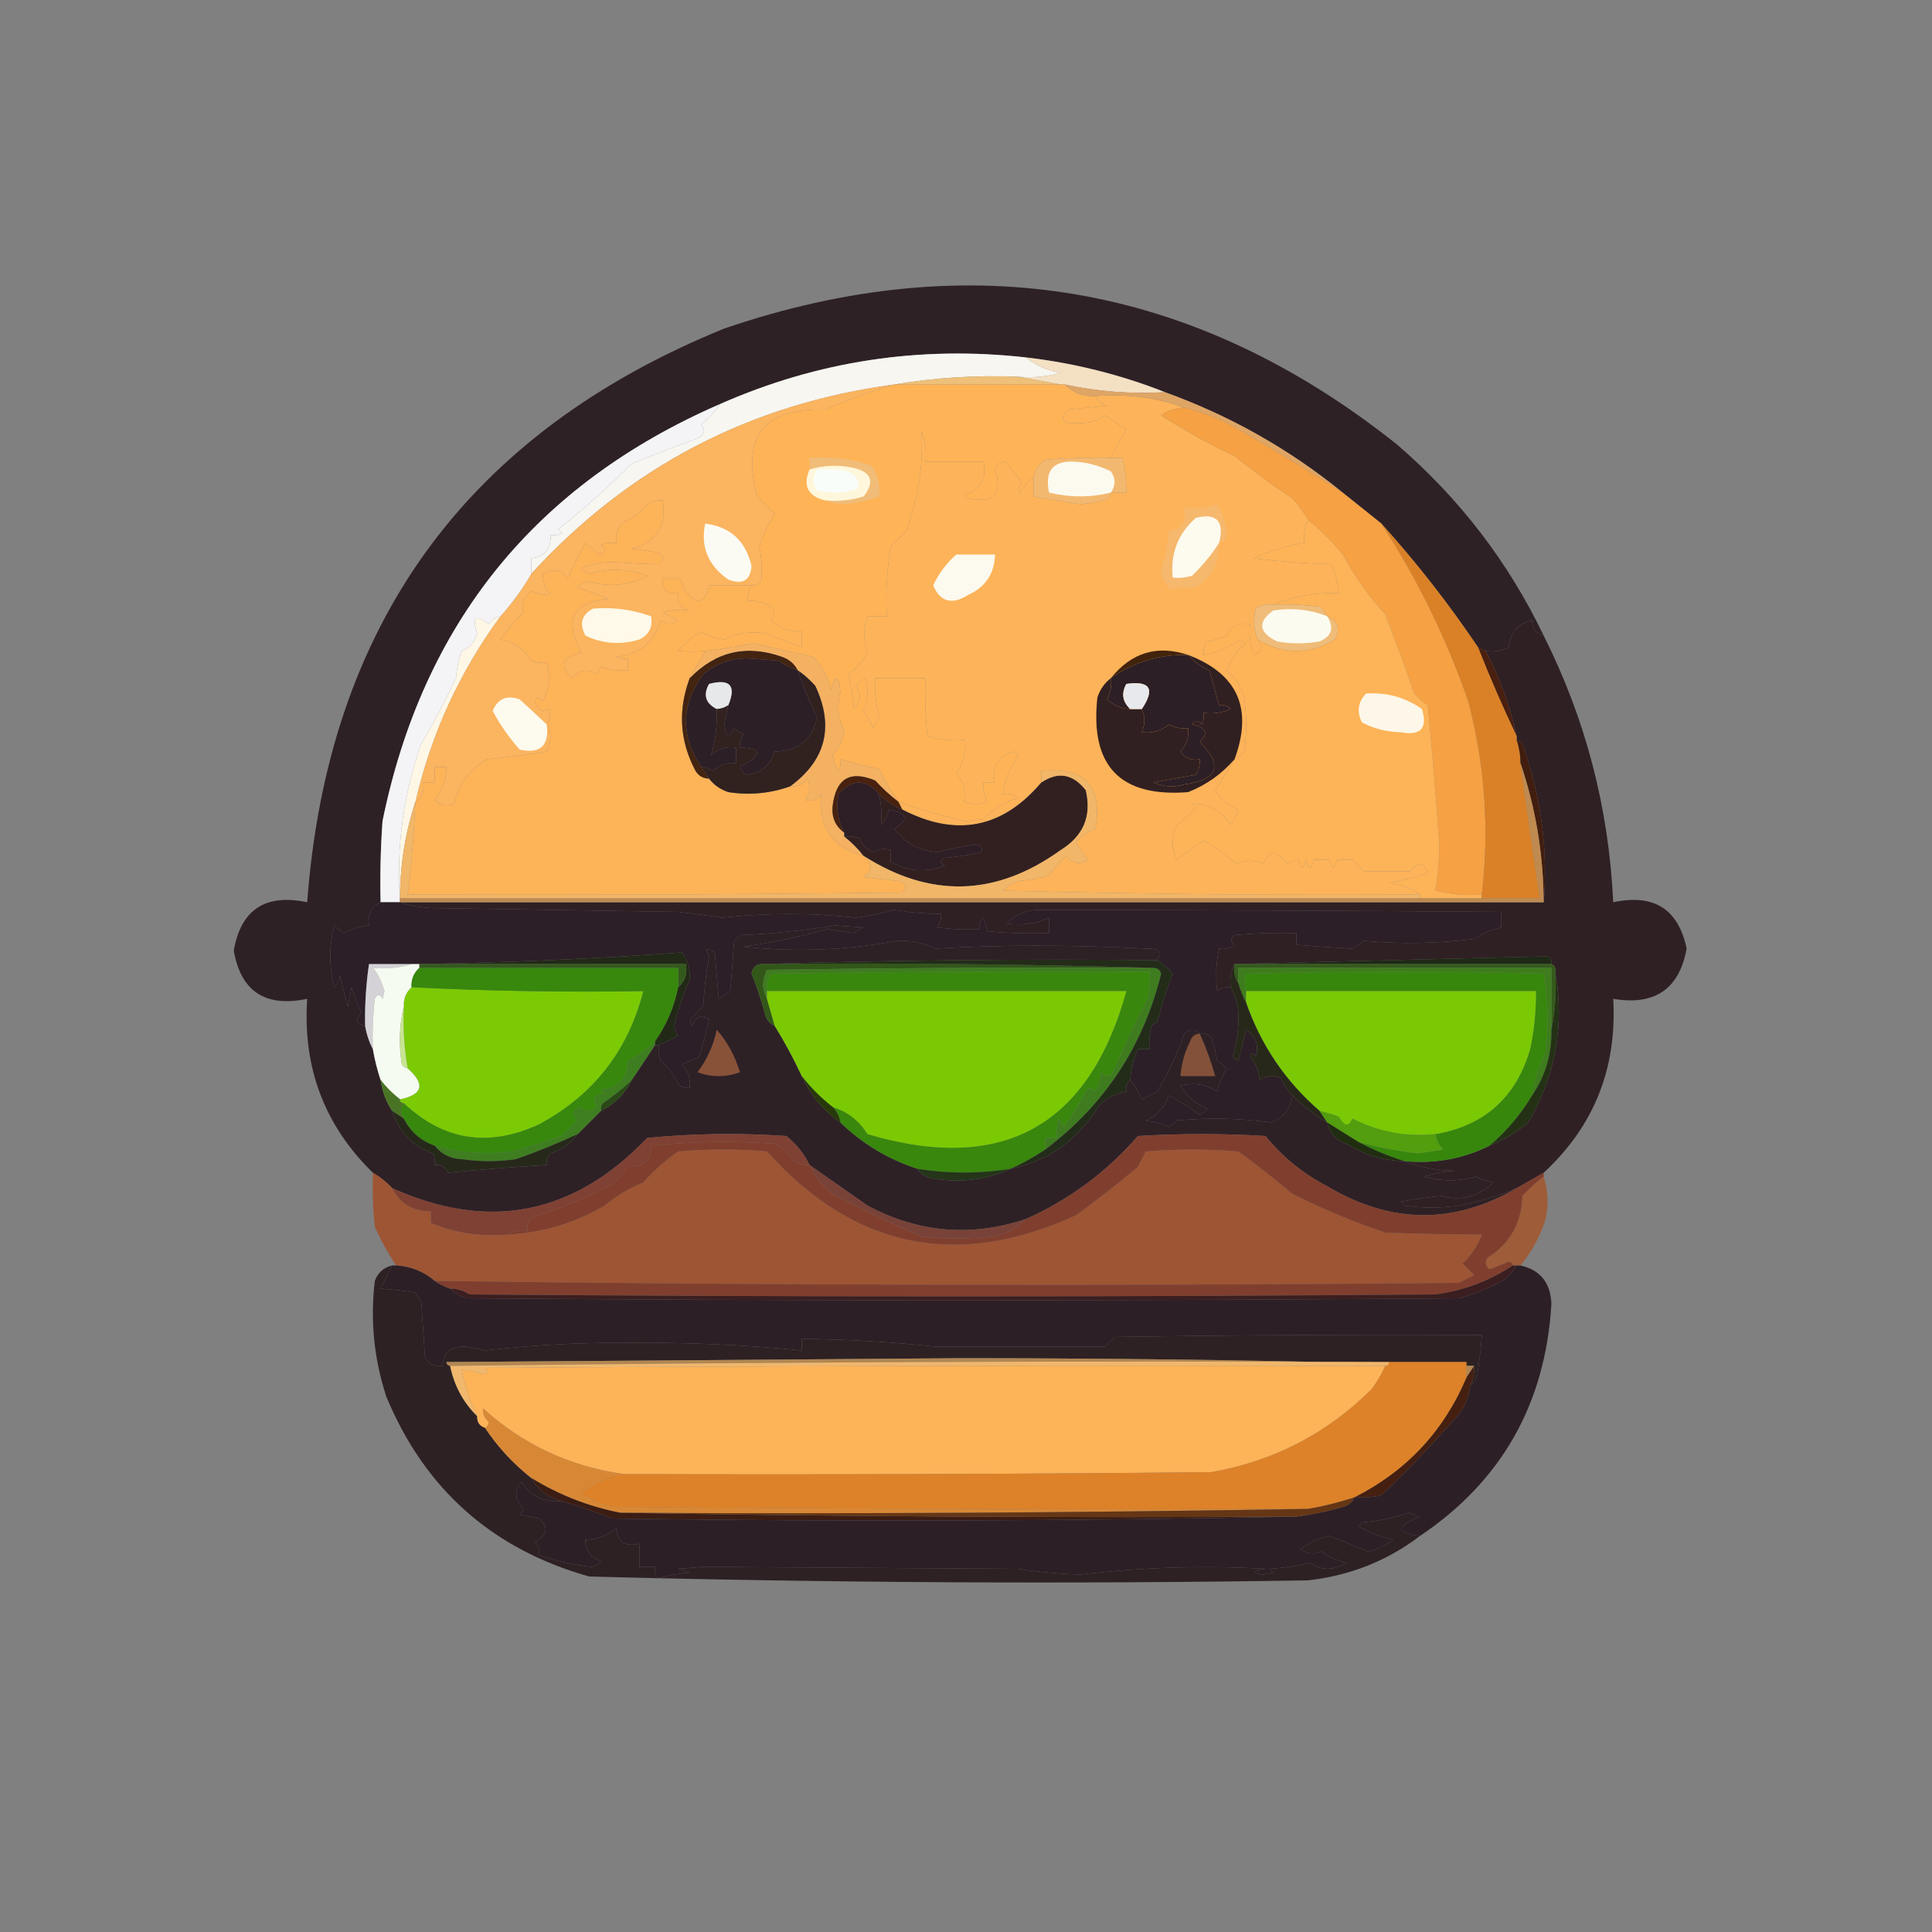<?xml version="1.0" encoding="UTF-8"?>
<!DOCTYPE svg PUBLIC "-//W3C//DTD SVG 1.1//EN" "http://www.w3.org/Graphics/SVG/1.1/DTD/svg11.dtd">
<svg xmlns="http://www.w3.org/2000/svg" version="1.1" width="500px" height="500px" style="shape-rendering:geometricPrecision; text-rendering:geometricPrecision; image-rendering:optimizeQuality; fill-rule:evenodd; clip-rule:evenodd" xmlns:xlink="http://www.w3.org/1999/xlink">
<rect width="100%" height="100%" fill="#808080" stroke="none"/>
<g><path style="opacity:0.004" fill="#fefffe" d="M 111.5,8.5 C 112.833,9.167 112.833,9.167 111.5,8.5 Z"/></g>
<g><path style="opacity:0.004" fill="#fefffe" d="M 315.5,22.5 C 316.833,23.167 316.833,23.167 315.5,22.5 Z"/></g>
<g><path style="opacity:0.004" fill="#fefffe" d="M 489.5,27.5 C 490.833,28.167 490.833,28.167 489.5,27.5 Z"/></g>
<g><path style="opacity:0.004" fill="#fefffe" d="M 180.5,31.5 C 181.833,32.167 181.833,32.167 180.5,31.5 Z"/></g>
<g><path style="opacity:0.004" fill="#fefffe" d="M 79.5,32.5 C 80.833,33.167 80.833,33.167 79.5,32.5 Z"/></g>
<g><path style="opacity:0.004" fill="#fefffe" d="M 57.5,37.5 C 58.833,38.167 58.833,38.167 57.5,37.5 Z"/></g>
<g><path style="opacity:0.004" fill="#fefffe" d="M 394.5,45.5 C 395.833,46.167 395.833,46.167 394.5,45.5 Z"/></g>
<g><path style="opacity:0.004" fill="#fefffe" d="M 104.5,49.5 C 105.833,50.167 105.833,50.167 104.5,49.5 Z"/></g>
<g><path style="opacity:0.004" fill="#fefffe" d="M 159.5,65.5 C 160.833,66.167 160.833,66.167 159.5,65.5 Z"/></g>
<g><path style="opacity:0.004" fill="#fefffe" d="M 4.5,74.5 C 5.833,75.167 5.833,75.167 4.5,74.5 Z"/></g>
<g><path style="opacity:0.004" fill="#fefffe" d="M 334.5,82.5 C 335.833,83.167 335.833,83.167 334.5,82.5 Z"/></g>
<g><path style="opacity:1" fill="#2e2126" d="M 399.5,164.5 C 397.468,163.952 396.468,162.619 396.5,160.5C 392.901,161.317 390.901,163.65 390.5,167.5C 388.604,168.466 386.604,168.799 384.5,168.5C 383.833,168.167 383.167,167.833 382.5,167.5C 374.93,156.26 366.597,145.594 357.5,135.5C 354.167,132.833 350.833,130.167 347.5,127.5C 333.733,116.277 318.4,107.61 301.5,101.5C 289.983,96.954 277.983,93.954 265.5,92.5C 238.037,89.423 211.704,93.423 186.5,104.5C 138.6,125.29 109.433,161.29 99,212.5C 98.5,219.492 98.334,226.492 98.5,233.5C 96.087,234.68 95.087,236.68 95.5,239.5C 93.213,239.724 91.047,240.391 89,241.5C 88.05,240.978 87.216,240.311 86.5,239.5C 85.167,244.833 85.167,250.167 86.5,255.5C 87.251,254.624 87.751,253.624 88,252.5C 88.667,255.167 89.333,257.833 90,260.5C 90.333,258.833 90.667,257.167 91,255.5C 91.695,257.722 92.528,259.889 93.5,262C 91.895,263.922 92.228,265.089 94.5,265.5C 94.875,267.698 95.542,269.698 96.5,271.5C 96.963,274.221 97.629,276.888 98.5,279.5C 98.897,282.446 99.897,285.113 101.5,287.5C 103.14,292.861 106.64,296.528 112,298.5C 112.483,299.448 112.649,300.448 112.5,301.5C 114.124,301.36 115.29,302.027 116,303.5C 124.44,302.685 132.94,302.018 141.5,301.5C 141.281,300.325 141.614,299.325 142.5,298.5C 145.43,297.547 147.763,295.88 149.5,293.5C 151.5,291.5 153.5,289.5 155.5,287.5C 159.104,285.712 161.77,283.045 163.5,279.5C 165.474,276.518 167.474,273.518 169.5,270.5C 169.833,270.5 170.167,270.5 170.5,270.5C 170.343,271.873 170.51,273.207 171,274.5C 172.943,276.151 174.443,278.151 175.5,280.5C 176.325,281.386 177.325,281.719 178.5,281.5C 178.753,279.173 178.086,277.173 176.5,275.5C 177.991,274.756 179.491,274.09 181,273.5C 181.889,270.313 182.722,267.147 183.5,264C 181.671,262.462 180.171,262.962 179,265.5C 178.833,265 178.667,264.5 178.5,264C 179.535,262.726 180.702,261.56 182,260.5C 182.226,256.113 182.726,251.779 183.5,247.5C 182.371,245.471 182.871,245.137 185,246.5C 185.333,250.5 185.667,254.5 186,258.5C 187,257.833 188,257.167 189,256.5C 189.333,252.167 189.667,247.833 190,243.5C 190.5,243 191,242.5 191.5,242C 199.743,241.662 207.909,240.829 216,239.5C 218.5,239.667 221,239.833 223.5,240C 222.584,240.374 221.75,240.874 221,241.5C 218.667,241.167 216.333,240.833 214,240.5C 206.879,242.466 199.712,243.966 192.5,245C 205.76,246.431 218.926,245.931 232,243.5C 235.569,243.286 238.902,243.953 242,245.5C 258.676,244.48 277.01,244.48 297,245.5C 299.877,245.437 300.711,246.437 299.5,248.5C 265.329,248.168 231.329,248.502 197.5,249.5C 195.748,249.418 194.748,250.251 194.5,252C 195.896,255.416 197.063,258.916 198,262.5C 198.377,263.942 199.21,264.942 200.5,265.5C 203.084,269.666 205.417,274 207.5,278.5C 209.709,283.381 213.043,287.381 217.5,290.5C 223.232,296.034 229.899,300.034 237.5,302.5C 238.347,303.966 239.68,304.8 241.5,305C 248.567,306.193 255.233,305.36 261.5,302.5C 271.461,300.397 279.127,294.897 284.5,286C 286.527,284.121 288.86,282.954 291.5,282.5C 291.263,281.209 291.596,280.209 292.5,279.5C 293.725,280.937 294.725,282.604 295.5,284.5C 296.833,283.833 298.167,283.167 299.5,282.5C 302.334,277.686 304.668,272.686 306.5,267.5C 307.995,266.295 309.328,266.295 310.5,267.5C 311.675,267.281 312.675,267.614 313.5,268.5C 314.189,270.444 314.689,272.444 315,274.5C 315.925,275.047 316.758,275.713 317.5,276.5C 316.391,278.385 315.557,280.385 315,282.5C 312.083,280.607 308.916,280.107 305.5,281C 307.193,283.69 309.527,285.69 312.5,287C 311.975,287.692 311.308,288.192 310.5,288.5C 307.921,286.669 305.254,285.002 302.5,283.5C 301.456,286.569 299.456,288.736 296.5,290C 298.556,290.311 300.556,290.811 302.5,291.5C 303.308,291.192 303.975,290.692 304.5,290C 312.703,289.212 320.87,289.379 329,290.5C 332.18,289.161 334.014,286.827 334.5,283.5C 337.233,286.239 340.233,288.573 343.5,290.5C 344.06,293.275 345.727,295.108 348.5,296C 353.053,298.89 358.053,300.39 363.5,300.5C 367.54,302.117 371.873,302.95 376.5,303C 373.774,303.182 371.107,303.682 368.5,304.5C 373.05,305.8 377.55,305.8 382,304.5C 383.399,305.227 384.899,305.727 386.5,306C 382.589,309.712 378.089,310.879 373,309.5C 369.477,309.837 365.977,310.337 362.5,311C 362.833,311.333 363.167,311.667 363.5,312C 368.167,312.667 372.833,312.667 377.5,312C 382.735,310.975 387.735,309.475 392.5,307.5C 376.228,316.965 359.895,316.799 343.5,307C 337.297,303.803 331.964,299.47 327.5,294C 316.5,293.333 305.5,293.333 294.5,294C 286.323,303.367 276.656,310.534 265.5,315.5C 251.298,320.215 237.631,319.049 224.5,312C 219.471,308.49 214.471,304.99 209.5,301.5C 208.094,298.586 206.094,296.086 203.5,294C 191.486,293.167 179.486,293.334 167.5,294.5C 148.511,314.416 126.511,318.75 101.5,307.5C 100.055,305.937 98.388,304.604 96.5,303.5C 83.974,291.276 78.308,276.276 79.5,258.5C 68.662,260.762 62.329,256.595 60.5,246C 62.353,235.389 68.687,231.222 79.5,233.5C 84.861,161.576 120.861,112.076 187.5,85C 251.099,63.323 309.099,73.323 361.5,115C 377.698,128.948 390.364,145.448 399.5,164.5 Z"/></g>
<g><path style="opacity:1" fill="#f7f6f0" d="M 265.5,92.5 C 268.045,94.568 271.045,95.901 274.5,96.5C 270.893,97.489 267.226,97.823 263.5,97.5C 252.61,97.062 241.943,97.728 231.5,99.5C 194.156,104.49 162.823,120.823 137.5,148.5C 137.5,147.167 137.5,145.833 137.5,144.5C 140.957,144.04 142.623,142.04 142.5,138.5C 143.552,138.649 144.552,138.483 145.5,138C 145.167,137.667 144.833,137.333 144.5,137C 150.797,131.982 157.13,126.315 163.5,120C 169.145,117.7 174.812,115.533 180.5,113.5C 182.335,112.572 182.668,111.406 181.5,110C 183.424,108.25 185.091,106.417 186.5,104.5C 211.704,93.423 238.037,89.423 265.5,92.5 Z"/></g>
<g><path style="opacity:0.004" fill="#fefffe" d="M 350.5,93.5 C 351.833,94.167 351.833,94.167 350.5,93.5 Z"/></g>
<g><path style="opacity:1" fill="#f4e0c3" d="M 265.5,92.5 C 277.983,93.954 289.983,96.954 301.5,101.5C 292.693,102.003 284.026,101.336 275.5,99.5C 275.167,99.5 274.833,99.5 274.5,99.5C 270.833,98.833 267.167,98.167 263.5,97.5C 267.226,97.823 270.893,97.489 274.5,96.5C 271.045,95.901 268.045,94.568 265.5,92.5 Z"/></g>
<g><path style="opacity:1" fill="#eec079" d="M 263.5,97.5 C 267.167,98.167 270.833,98.833 274.5,99.5C 260.167,99.5 245.833,99.5 231.5,99.5C 241.943,97.728 252.61,97.062 263.5,97.5 Z"/></g>
<g><path style="opacity:1" fill="#feb357" d="M 231.5,99.5 C 245.833,99.5 260.167,99.5 274.5,99.5C 274.833,99.5 275.167,99.5 275.5,99.5C 277.617,101.655 280.284,102.655 283.5,102.5C 284.058,103.79 285.058,104.623 286.5,105C 283.167,105.333 279.833,105.667 276.5,106C 273.992,108.535 274.826,109.702 279,109.5C 281.609,109.625 283.942,108.958 286,107.5C 287.806,108.76 289.639,109.927 291.5,111C 290.069,113.468 288.736,115.968 287.5,118.5C 281.824,118.334 276.157,118.501 270.5,119C 268.859,120.129 267.859,121.629 267.5,123.5C 266.115,124.574 264.949,125.907 264,127.5C 263.383,126.551 263.549,125.718 264.5,125C 263.214,122.907 261.714,121.073 260,119.5C 258.72,119.613 257.887,120.28 257.5,121.5C 259.54,127.842 257.207,130.342 250.5,129C 250.167,128.667 249.833,128.333 249.5,128C 253.754,126.895 255.42,124.061 254.5,119.5C 249.5,119.5 244.5,119.5 239.5,119.5C 239.813,116.753 239.48,114.086 238.5,111.5C 238.973,120.365 237.64,129.032 234.5,137.5C 233.167,138.833 231.833,140.167 230.5,141.5C 229.504,147.463 229.171,153.463 229.5,159.5C 227.833,159.5 226.167,159.5 224.5,159.5C 223.363,162.677 223.363,165.843 224.5,169C 223.293,171.266 221.626,173.099 219.5,174.5C 220.244,177.443 220.744,180.443 221,183.5C 222.788,181.667 222.954,179.667 221.5,177.5C 222.242,176.713 223.075,176.047 224,175.5C 224.777,178.429 224.61,181.263 223.5,184C 224.46,185.419 225.293,186.919 226,188.5C 226.638,187.391 227.138,186.225 227.5,185C 226.633,181.895 226.299,178.728 226.5,175.5C 230.833,175.5 235.167,175.5 239.5,175.5C 239.334,180.511 239.501,185.511 240,190.5C 243.057,191.451 246.223,191.784 249.5,191.5C 249.988,194.711 249.321,197.544 247.5,200C 249.291,202.106 249.958,204.606 249.5,207.5C 251.599,208.231 253.599,208.231 255.5,207.5C 254.691,205.929 254.357,204.262 254.5,202.5C 255.5,202.5 256.5,202.5 257.5,202.5C 256.702,198.297 258.369,195.63 262.5,194.5C 262.833,194.833 263.167,195.167 263.5,195.5C 261.385,198.543 260.052,201.876 259.5,205.5C 260.978,205.238 262.311,205.571 263.5,206.5C 259.989,207.534 256.989,209.368 254.5,212C 253,212.167 251.5,212.333 250,212.5C 243.964,211.199 238.13,209.533 232.5,207.5C 230.657,204.811 228.99,201.978 227.5,199C 224.11,198.256 220.777,197.423 217.5,196.5C 217.649,197.552 217.483,198.552 217,199.5C 216.219,198.271 215.719,196.938 215.5,195.5C 217.174,193.651 218.174,191.484 218.5,189C 216.877,186.116 216.544,182.782 217.5,179C 217.078,174.669 216.245,174.502 215,178.5C 214.308,175.194 212.808,172.36 210.5,170C 205.351,168.869 200.184,167.703 195,166.5C 190.844,167.276 186.677,167.942 182.5,168.5C 180.325,168.676 177.992,168.676 175.5,168.5C 177.235,166.425 179.235,164.758 181.5,163.5C 183.318,164.636 185.318,165.303 187.5,165.5C 190.942,163.747 194.609,163.247 198.5,164C 201.53,165.284 204.53,166.451 207.5,167.5C 207.5,166.167 207.5,164.833 207.5,163.5C 204.477,163.483 201.81,162.483 199.5,160.5C 200.711,159.28 200.711,158.113 199.5,157C 197.655,155.872 195.655,155.372 193.5,155.5C 193.433,154.041 193.766,152.708 194.5,151.5C 195.496,151.586 196.329,151.252 197,150.5C 197.305,147.503 197.138,144.503 196.5,141.5C 197.447,138.511 198.78,135.677 200.5,133C 199,131.5 197.5,130 196,128.5C 191.779,113.062 197.613,105.562 213.5,106C 219.452,103.392 225.452,101.225 231.5,99.5 Z"/></g>
<g><path style="opacity:1" fill="#fdb359" d="M 283.5,102.5 C 291.605,101.871 299.271,102.871 306.5,105.5C 304.304,105.565 302.304,106.232 300.5,107.5C 306.604,111.44 312.937,114.94 319.5,118C 324.357,121.922 329.357,125.588 334.5,129C 336.052,130.712 337.385,132.545 338.5,134.5C 337.659,136.379 337.325,138.379 337.5,140.5C 332.953,141.239 328.62,142.572 324.5,144.5C 331.142,145.331 337.809,145.831 344.5,146C 345.554,148.382 346.221,150.882 346.5,153.5C 340.495,153.289 334.828,154.289 329.5,156.5C 327.856,156.286 326.356,156.62 325,157.5C 324.278,160.261 324.445,162.927 325.5,165.5C 327.034,167.342 326.7,168.675 324.5,169.5C 323.52,166.914 323.187,164.247 323.5,161.5C 320.722,161.022 318.722,162.022 317.5,164.5C 315.885,165.154 314.218,165.654 312.5,166C 311.663,167.011 311.33,168.178 311.5,169.5C 314.931,168.929 318.098,167.596 321,165.5C 321.5,165.833 322,166.167 322.5,166.5C 320.097,168.27 318.43,170.603 317.5,173.5C 319.677,175.35 321.177,177.684 322,180.5C 322.667,185.167 322.667,189.833 322,194.5C 321.292,195.381 320.458,196.047 319.5,196.5C 317.85,199.156 316.184,201.822 314.5,204.5C 315.872,206.868 317.872,208.534 320.5,209.5C 320.023,210.931 319.357,212.264 318.5,213.5C 316.072,209.79 312.739,207.957 308.5,208C 308.833,208.333 309.167,208.667 309.5,209C 307.983,210.685 306.316,212.185 304.5,213.5C 303.167,216.5 303.167,219.5 304.5,222.5C 306.833,220.833 309.167,219.167 311.5,217.5C 314.458,219.286 317.291,221.286 320,223.5C 322.465,222.578 324.799,222.578 327,223.5C 328.464,220.113 330.464,220.113 333,223.5C 334,223.167 335,222.833 336,222.5C 336.667,225.167 337.333,225.167 338,222.5C 338.667,225.167 339.333,225.167 340,222.5C 341.333,222.5 342.667,222.5 344,222.5C 344.667,225.167 345.333,225.167 346,222.5C 347.333,222.5 348.667,222.5 350,222.5C 351,223.5 352,224.5 353,225.5C 357,225.5 361,225.5 365,225.5C 367.067,222.986 368.567,223.152 369.5,226C 366.23,226.995 362.897,227.828 359.5,228.5C 362.616,228.92 365.283,229.92 367.5,231.5C 331.397,231.749 295.397,231.415 259.5,230.5C 260.665,229.416 261.998,228.583 263.5,228C 266.226,227.818 268.893,227.318 271.5,226.5C 272.815,224.684 274.315,223.017 276,221.5C 277.555,223.515 279.389,223.848 281.5,222.5C 280.376,221.086 279.376,219.586 278.5,218C 279.817,216.341 281.483,215.174 283.5,214.5C 285.392,203.437 280.725,198.437 269.5,199.5C 269.5,200.5 269.5,201.5 269.5,202.5C 259.448,214.401 247.448,216.734 233.5,209.5C 233.167,208.833 232.833,208.167 232.5,207.5C 238.13,209.533 243.964,211.199 250,212.5C 251.5,212.333 253,212.167 254.5,212C 256.989,209.368 259.989,207.534 263.5,206.5C 262.311,205.571 260.978,205.238 259.5,205.5C 260.052,201.876 261.385,198.543 263.5,195.5C 263.167,195.167 262.833,194.833 262.5,194.5C 258.369,195.63 256.702,198.297 257.5,202.5C 256.5,202.5 255.5,202.5 254.5,202.5C 254.357,204.262 254.691,205.929 255.5,207.5C 253.599,208.231 251.599,208.231 249.5,207.5C 249.958,204.606 249.291,202.106 247.5,200C 249.321,197.544 249.988,194.711 249.5,191.5C 246.223,191.784 243.057,191.451 240,190.5C 239.501,185.511 239.334,180.511 239.5,175.5C 235.167,175.5 230.833,175.5 226.5,175.5C 226.299,178.728 226.633,181.895 227.5,185C 227.138,186.225 226.638,187.391 226,188.5C 225.293,186.919 224.46,185.419 223.5,184C 224.61,181.263 224.777,178.429 224,175.5C 223.075,176.047 222.242,176.713 221.5,177.5C 222.954,179.667 222.788,181.667 221,183.5C 220.744,180.443 220.244,177.443 219.5,174.5C 221.626,173.099 223.293,171.266 224.5,169C 223.363,165.843 223.363,162.677 224.5,159.5C 226.167,159.5 227.833,159.5 229.5,159.5C 229.171,153.463 229.504,147.463 230.5,141.5C 231.833,140.167 233.167,138.833 234.5,137.5C 237.64,129.032 238.973,120.365 238.5,111.5C 239.48,114.086 239.813,116.753 239.5,119.5C 244.5,119.5 249.5,119.5 254.5,119.5C 255.42,124.061 253.754,126.895 249.5,128C 249.833,128.333 250.167,128.667 250.5,129C 257.207,130.342 259.54,127.842 257.5,121.5C 257.887,120.28 258.72,119.613 260,119.5C 261.714,121.073 263.214,122.907 264.5,125C 263.549,125.718 263.383,126.551 264,127.5C 264.949,125.907 266.115,124.574 267.5,123.5C 267.5,125.167 267.5,126.833 267.5,128.5C 271.49,129.163 275.49,129.83 279.5,130.5C 281.529,130.33 283.529,129.996 285.5,129.5C 286.713,129.253 287.38,128.586 287.5,127.5C 288.833,127.5 290.167,127.5 291.5,127.5C 291.492,124.455 291.159,121.455 290.5,118.5C 289.5,118.5 288.5,118.5 287.5,118.5C 288.736,115.968 290.069,113.468 291.5,111C 289.639,109.927 287.806,108.76 286,107.5C 283.942,108.958 281.609,109.625 279,109.5C 274.826,109.702 273.992,108.535 276.5,106C 279.833,105.667 283.167,105.333 286.5,105C 285.058,104.623 284.058,103.79 283.5,102.5 Z"/></g>
<g><path style="opacity:1" fill="#dea565" d="M 275.5,99.5 C 284.026,101.336 292.693,102.003 301.5,101.5C 318.4,107.61 333.733,116.277 347.5,127.5C 338.038,121.394 328.371,115.56 318.5,110C 314.67,108.002 310.67,106.502 306.5,105.5C 299.271,102.871 291.605,101.871 283.5,102.5C 280.284,102.655 277.617,101.655 275.5,99.5 Z"/></g>
<g><path style="opacity:1" fill="#f0bc78" d="M 213.5,129.5 C 216.898,129.82 220.232,129.487 223.5,128.5C 226.545,124.547 225.545,122.047 220.5,121C 216.745,120.245 213.078,120.411 209.5,121.5C 209.5,120.5 209.5,119.5 209.5,118.5C 215.004,118.068 220.337,118.735 225.5,120.5C 227.223,122.868 227.89,125.534 227.5,128.5C 224.785,129.451 221.951,130.117 219,130.5C 216.967,130.494 215.134,130.161 213.5,129.5 Z"/></g>
<g><path style="opacity:1" fill="#f3b870" d="M 287.5,118.5 C 288.5,118.5 289.5,118.5 290.5,118.5C 291.159,121.455 291.492,124.455 291.5,127.5C 290.167,127.5 288.833,127.5 287.5,127.5C 287.38,128.586 286.713,129.253 285.5,129.5C 283.529,129.996 281.529,130.33 279.5,130.5C 275.49,129.83 271.49,129.163 267.5,128.5C 267.5,126.833 267.5,125.167 267.5,123.5C 267.859,121.629 268.859,120.129 270.5,119C 276.157,118.501 281.824,118.334 287.5,118.5 Z"/></g>
<g><path style="opacity:1" fill="#fcfaef" d="M 287.5,127.5 C 282.18,128.775 276.847,128.775 271.5,127.5C 270.275,121.725 272.608,119.059 278.5,119.5C 281.656,119.743 284.656,120.576 287.5,122C 288.752,123.828 288.752,125.661 287.5,127.5 Z"/></g>
<g><path style="opacity:1" fill="#fbb45f" d="M 231.5,99.5 C 225.452,101.225 219.452,103.392 213.5,106C 197.613,105.562 191.779,113.062 196,128.5C 197.5,130 199,131.5 200.5,133C 198.78,135.677 197.447,138.511 196.5,141.5C 197.138,144.503 197.305,147.503 197,150.5C 196.329,151.252 195.496,151.586 194.5,151.5C 190.833,151.5 187.167,151.5 183.5,151.5C 182.392,156.465 180.226,156.798 177,152.5C 176.667,151.5 176.333,150.5 176,149.5C 174.701,149.966 173.201,149.966 171.5,149.5C 171.167,152.5 172.5,153.833 175.5,153.5C 175.137,155.911 176.137,157.411 178.5,158C 176.114,157.649 173.781,157.815 171.5,158.5C 172.833,159.167 174.167,159.833 175.5,160.5C 173.994,161.747 172.494,161.747 171,160.5C 169.33,166.162 165.497,169.328 159.5,170C 160.448,170.483 161.448,170.649 162.5,170.5C 162.5,171.5 162.5,172.5 162.5,173.5C 160.08,173.708 157.747,173.374 155.5,172.5C 155.167,173.167 154.833,173.833 154.5,174.5C 152.031,172.993 149.865,173.327 148,175.5C 144.647,172.108 145.48,169.941 150.5,169C 145.846,160.447 148.18,155.781 157.5,155C 154.833,154 152.167,153 149.5,152C 150.263,151.056 151.263,150.556 152.5,150.5C 157.707,152.057 162.707,151.557 167.5,149C 162.628,147.179 157.628,147.013 152.5,148.5C 151.692,148.192 151.025,147.692 150.5,147C 153.309,145.878 156.309,145.378 159.5,145.5C 163.216,145.796 166.883,145.962 170.5,146C 171.833,145 171.833,144 170.5,143C 168.167,142.667 165.833,142.333 163.5,142C 169.988,140.335 172.655,136.169 171.5,129.5C 170.07,129.421 168.736,129.754 167.5,130.5C 165.918,132.585 163.918,134.085 161.5,135C 159.845,136.444 159.178,138.278 159.5,140.5C 158.127,140.343 156.793,140.51 155.5,141C 156.993,142.156 156.826,142.99 155,143.5C 153.832,142.491 152.665,141.491 151.5,140.5C 149.904,143.456 148.404,146.456 147,149.5C 145.192,147.442 143.025,147.108 140.5,148.5C 140.472,150.582 141.139,152.416 142.5,154C 140.702,153.994 139.035,153.661 137.5,153C 135.437,154.572 134.771,156.405 135.5,158.5C 133.273,160.607 131.273,162.94 129.5,165.5C 133.025,166.137 135.692,167.97 137.5,171C 138.793,171.49 140.127,171.657 141.5,171.5C 142.514,174.874 142.181,178.208 140.5,181.5C 139.313,180.106 138.646,180.273 138.5,182C 139.369,183.869 140.535,184.369 142,183.5C 142.579,184.928 142.412,186.262 141.5,187.5C 142.766,189.694 142.766,192.028 141.5,194.5C 136.066,195.37 130.9,196.037 126,196.5C 121.605,199.102 118.771,202.935 117.5,208C 115.597,208.774 113.93,208.44 112.5,207C 114.497,204.508 115.497,201.675 115.5,198.5C 114.5,198.5 113.5,198.5 112.5,198.5C 112.5,199.833 112.5,201.167 112.5,202.5C 111.5,202.5 110.5,202.5 109.5,202.5C 109.923,204.781 109.256,206.448 107.5,207.5C 111.575,189.913 118.908,173.913 129.5,159.5C 132.522,156.137 135.188,152.47 137.5,148.5C 162.823,120.823 194.156,104.49 231.5,99.5 Z"/></g>
<g><path style="opacity:1" fill="#fef7db" d="M 213.5,129.5 C 209.049,128.384 207.716,125.718 209.5,121.5C 213.078,120.411 216.745,120.245 220.5,121C 225.545,122.047 226.545,124.547 223.5,128.5C 220.232,129.487 216.898,129.82 213.5,129.5 Z"/></g>
<g><path style="opacity:1" fill="#f9fdfa" d="M 211.5,121.5 C 214.187,121.336 216.854,121.503 219.5,122C 221.612,122.906 222.445,124.406 222,126.5C 218.591,127.622 215.091,127.789 211.5,127C 210.248,125.172 210.248,123.339 211.5,121.5 Z"/></g>
<g><path style="opacity:1" fill="#fcfbf3" d="M 182.5,135.5 C 188.992,136.321 192.992,139.987 194.5,146.5C 194.202,150.226 192.202,151.393 188.5,150C 183.246,146.347 181.246,141.514 182.5,135.5 Z"/></g>
<g><path style="opacity:1" fill="#fcf9ee" d="M 247.5,143.5 C 250.833,143.5 254.167,143.5 257.5,143.5C 257.398,148.444 255.065,151.944 250.5,154C 246.339,156.611 243.339,155.778 241.5,151.5C 242.935,148.438 244.935,145.771 247.5,143.5 Z"/></g>
<g><path style="opacity:1" fill="#f5b86d" d="M 315.5,140.5 C 315.678,145.462 313.678,149.295 309.5,152C 307.209,152.015 305.042,152.182 303,152.5C 301.431,151.286 300.598,149.619 300.5,147.5C 301.593,144.231 302.259,140.897 302.5,137.5C 305.779,136.969 307.113,134.969 306.5,131.5C 309.448,131.777 312.281,131.444 315,130.5C 316.364,132.776 317.197,135.276 317.5,138C 317.316,139.376 316.649,140.209 315.5,140.5 Z"/></g>
<g><path style="opacity:1" fill="#fdfaee" d="M 315.5,140.5 C 313.536,143.568 311.203,146.402 308.5,149C 306.866,149.494 305.199,149.66 303.5,149.5C 302.853,143.269 304.853,138.102 309.5,134C 314.921,132.72 316.921,134.887 315.5,140.5 Z"/></g>
<g><path style="opacity:0.004" fill="#fefffe" d="M 403.5,151.5 C 404.833,152.167 404.833,152.167 403.5,151.5 Z"/></g>
<g><path style="opacity:1" fill="#f5a144" d="M 306.5,105.5 C 310.67,106.502 314.67,108.002 318.5,110C 328.371,115.56 338.038,121.394 347.5,127.5C 350.833,130.167 354.167,132.833 357.5,135.5C 366.819,149.807 374.319,165.141 380,181.5C 384.318,197.963 385.485,214.63 383.5,231.5C 379.445,231.824 375.445,231.491 371.5,230.5C 372.135,226.552 372.468,222.552 372.5,218.5C 371.644,206.36 370.644,194.36 369.5,182.5C 368.186,181.687 367.019,180.687 366,179.5C 363.646,172.622 361.146,165.789 358.5,159C 354.214,154.255 350.547,149.089 347.5,143.5C 344.812,140.146 341.812,137.146 338.5,134.5C 337.385,132.545 336.052,130.712 334.5,129C 329.357,125.588 324.357,121.922 319.5,118C 312.937,114.94 306.604,111.44 300.5,107.5C 302.304,106.232 304.304,105.565 306.5,105.5 Z"/></g>
<g><path style="opacity:1" fill="#fdb358" d="M 194.5,151.5 C 193.766,152.708 193.433,154.041 193.5,155.5C 195.655,155.372 197.655,155.872 199.5,157C 200.711,158.113 200.711,159.28 199.5,160.5C 201.81,162.483 204.477,163.483 207.5,163.5C 207.5,164.833 207.5,166.167 207.5,167.5C 204.53,166.451 201.53,165.284 198.5,164C 194.609,163.247 190.942,163.747 187.5,165.5C 185.318,165.303 183.318,164.636 181.5,163.5C 179.235,164.758 177.235,166.425 175.5,168.5C 177.992,168.676 180.325,168.676 182.5,168.5C 181.207,170.808 179.874,173.142 178.5,175.5C 175.397,183.792 175.897,191.792 180,199.5C 180.816,200.823 181.983,201.489 183.5,201.5C 184.749,203.136 186.416,204.303 188.5,205C 193.983,205.85 199.317,205.35 204.5,203.5C 206.39,203.703 207.89,203.037 209,201.5C 209.743,203.441 209.576,205.274 208.5,207C 210.135,207.54 211.468,207.04 212.5,205.5C 211.766,214.074 215.433,219.407 223.5,221.5C 225.889,223.369 225.889,225.203 223.5,227C 226.5,227.333 229.5,227.667 232.5,228C 234.481,228.605 234.815,229.605 233.5,231C 190.835,231.5 148.168,231.667 105.5,231.5C 106.497,223.538 107.163,215.538 107.5,207.5C 109.256,206.448 109.923,204.781 109.5,202.5C 110.5,202.5 111.5,202.5 112.5,202.5C 112.5,201.167 112.5,199.833 112.5,198.5C 113.5,198.5 114.5,198.5 115.5,198.5C 115.497,201.675 114.497,204.508 112.5,207C 113.93,208.44 115.597,208.774 117.5,208C 118.771,202.935 121.605,199.102 126,196.5C 130.9,196.037 136.066,195.37 141.5,194.5C 142.766,192.028 142.766,189.694 141.5,187.5C 142.412,186.262 142.579,184.928 142,183.5C 140.535,184.369 139.369,183.869 138.5,182C 138.646,180.273 139.313,180.106 140.5,181.5C 142.181,178.208 142.514,174.874 141.5,171.5C 140.127,171.657 138.793,171.49 137.5,171C 135.692,167.97 133.025,166.137 129.5,165.5C 131.273,162.94 133.273,160.607 135.5,158.5C 134.771,156.405 135.437,154.572 137.5,153C 139.035,153.661 140.702,153.994 142.5,154C 141.139,152.416 140.472,150.582 140.5,148.5C 143.025,147.108 145.192,147.442 147,149.5C 148.404,146.456 149.904,143.456 151.5,140.5C 152.665,141.491 153.832,142.491 155,143.5C 156.826,142.99 156.993,142.156 155.5,141C 156.793,140.51 158.127,140.343 159.5,140.5C 159.178,138.278 159.845,136.444 161.5,135C 163.918,134.085 165.918,132.585 167.5,130.5C 168.736,129.754 170.07,129.421 171.5,129.5C 172.655,136.169 169.988,140.335 163.5,142C 165.833,142.333 168.167,142.667 170.5,143C 171.833,144 171.833,145 170.5,146C 166.883,145.962 163.216,145.796 159.5,145.5C 156.309,145.378 153.309,145.878 150.5,147C 151.025,147.692 151.692,148.192 152.5,148.5C 157.628,147.013 162.628,147.179 167.5,149C 162.707,151.557 157.707,152.057 152.5,150.5C 151.263,150.556 150.263,151.056 149.5,152C 152.167,153 154.833,154 157.5,155C 148.18,155.781 145.846,160.447 150.5,169C 145.48,169.941 144.647,172.108 148,175.5C 149.865,173.327 152.031,172.993 154.5,174.5C 154.833,173.833 155.167,173.167 155.5,172.5C 157.747,173.374 160.08,173.708 162.5,173.5C 162.5,172.5 162.5,171.5 162.5,170.5C 161.448,170.649 160.448,170.483 159.5,170C 165.497,169.328 169.33,166.162 171,160.5C 172.494,161.747 173.994,161.747 175.5,160.5C 174.167,159.833 172.833,159.167 171.5,158.5C 173.781,157.815 176.114,157.649 178.5,158C 176.137,157.411 175.137,155.911 175.5,153.5C 172.5,153.833 171.167,152.5 171.5,149.5C 173.201,149.966 174.701,149.966 176,149.5C 176.333,150.5 176.667,151.5 177,152.5C 180.226,156.798 182.392,156.465 183.5,151.5C 187.167,151.5 190.833,151.5 194.5,151.5 Z"/></g>
<g><path style="opacity:1" fill="#fef9e8" d="M 153.5,157.5 C 158.74,157.094 163.74,157.76 168.5,159.5C 168.978,162.278 167.978,164.278 165.5,165.5C 160.667,166.969 156,166.636 151.5,164.5C 149.856,161.397 150.523,159.064 153.5,157.5 Z"/></g>
<g><path style="opacity:1" fill="#efbc79" d="M 329.5,156.5 C 333.514,156.334 337.514,156.501 341.5,157C 342.381,157.708 343.047,158.542 343.5,159.5C 346.267,160.754 346.933,162.754 345.5,165.5C 338.736,169.463 332.07,169.463 325.5,165.5C 324.445,162.927 324.278,160.261 325,157.5C 326.356,156.62 327.856,156.286 329.5,156.5 Z"/></g>
<g><path style="opacity:1" fill="#fcfbef" d="M 343.5,159.5 C 345.335,162.492 344.669,164.658 341.5,166C 337.833,166.667 334.167,166.667 330.5,166C 325.739,163.671 325.405,161.005 329.5,158C 334.318,157.221 338.985,157.721 343.5,159.5 Z"/></g>
<g><path style="opacity:1" fill="#42230c" d="M 307.5,169.5 C 300.1,169.302 293.434,171.302 287.5,175.5C 292.842,168.844 299.509,166.844 307.5,169.5 Z"/></g>
<g><path style="opacity:1" fill="#2d1f26" d="M 206.5,173.5 C 207.844,177.696 209.511,181.696 211.5,185.5C 210.236,191.43 206.57,194.43 200.5,194.5C 199.326,198.176 196.826,200.176 193,200.5C 192.308,199.975 191.808,199.308 191.5,198.5C 197.395,195.285 197.395,193.618 191.5,193.5C 191.33,192.178 191.663,191.011 192.5,190C 191.584,189.626 190.75,189.126 190,188.5C 188.617,191.076 187.783,190.742 187.5,187.5C 187.728,185.793 188.062,184.126 188.5,182.5C 190.583,177.414 188.917,175.58 183.5,177C 181.923,179.86 182.59,182.027 185.5,183.5C 185.638,187.733 185.138,191.733 184,195.5C 185.789,193.771 187.956,193.104 190.5,193.5C 190.5,194.833 190.5,196.167 190.5,197.5C 188.173,197.247 186.173,197.914 184.5,199.5C 183.583,198.873 182.583,198.539 181.5,198.5C 176.052,190.394 176.219,182.394 182,174.5C 185.737,171.366 190.07,170.033 195,170.5C 197.167,170.667 199.333,170.833 201.5,171C 203.078,172.094 204.745,172.928 206.5,173.5 Z"/></g>
<g><path style="opacity:1" fill="#2f2024" d="M 399.5,164.5 C 410.364,186.116 416.364,209.116 417.5,233.5C 428.016,231.243 434.35,235.243 436.5,245.5C 434.596,255.972 428.263,260.305 417.5,258.5C 418.517,276.476 412.517,291.476 399.5,303.5C 397.15,304.861 394.816,306.194 392.5,307.5C 387.735,309.475 382.735,310.975 377.5,312C 372.833,312.667 368.167,312.667 363.5,312C 363.167,311.667 362.833,311.333 362.5,311C 365.977,310.337 369.477,309.837 373,309.5C 378.089,310.879 382.589,309.712 386.5,306C 384.899,305.727 383.399,305.227 382,304.5C 377.55,305.8 373.05,305.8 368.5,304.5C 371.107,303.682 373.774,303.182 376.5,303C 371.873,302.95 367.54,302.117 363.5,300.5C 371.292,301.247 378.626,299.914 385.5,296.5C 389.109,295.026 392.443,293.026 395.5,290.5C 402.599,278.338 404.933,265.338 402.5,251.5C 402.672,250.508 402.338,249.842 401.5,249.5C 401.631,248.624 401.298,247.957 400.5,247.5C 373.373,248.158 346.373,248.825 319.5,249.5C 318.539,251.265 318.205,253.265 318.5,255.5C 317.178,255.33 316.011,255.663 315,256.5C 314.55,252.812 314.717,249.146 315.5,245.5C 316.978,245.762 318.311,245.429 319.5,244.5C 318.359,243.575 318.359,242.741 319.5,242C 324.823,241.501 330.156,241.334 335.5,241.5C 335.5,242.5 335.5,243.5 335.5,244.5C 340.907,244.946 345.74,245.279 350,245.5C 351,244.833 352,244.167 353,243.5C 362.44,244.366 371.94,244.199 381.5,243C 383.635,241.619 385.968,240.619 388.5,240C 388.5,238.667 388.5,237.333 388.5,236C 348.329,235.69 308.162,235.523 268,235.5C 265.091,235.731 262.591,236.897 260.5,239C 264.376,239.575 268.042,239.075 271.5,237.5C 271.5,238.833 271.5,240.167 271.5,241.5C 266.156,241.666 260.823,241.499 255.5,241C 255.273,239.865 254.94,238.698 254.5,237.5C 253.614,238.325 253.281,239.325 253.5,240.5C 249.818,240.665 246.152,240.499 242.5,240C 243.337,238.989 243.67,237.822 243.5,236.5C 239.476,236.497 235.476,236.164 231.5,235.5C 228.211,236.382 224.877,237.048 221.5,237.5C 209.994,236.233 198.494,236.233 187,237.5C 183.172,236.959 179.339,236.459 175.5,236C 154.167,235.667 132.833,235.333 111.5,235C 108.635,234.817 105.969,234.317 103.5,233.5C 202.167,233.5 300.833,233.5 399.5,233.5C 400.611,220.201 398.944,207.034 394.5,194C 394.316,192.624 393.649,191.791 392.5,191.5C 392.5,191.167 392.5,190.833 392.5,190.5C 390.806,182.746 388.139,175.413 384.5,168.5C 386.604,168.799 388.604,168.466 390.5,167.5C 390.901,163.65 392.901,161.317 396.5,160.5C 396.468,162.619 397.468,163.952 399.5,164.5 Z"/></g>
<g><path style="opacity:1" fill="#e7e8ea" d="M 188.5,182.5 C 187.609,183.11 186.609,183.443 185.5,183.5C 182.59,182.027 181.923,179.86 183.5,177C 188.917,175.58 190.583,177.414 188.5,182.5 Z"/></g>
<g><path style="opacity:1" fill="#491f0f" d="M 382.5,167.5 C 383.167,167.833 383.833,168.167 384.5,168.5C 388.139,175.413 390.806,182.746 392.5,190.5C 388.936,183.028 385.603,175.362 382.5,167.5 Z"/></g>
<g><path style="opacity:1" fill="#2d1f26" d="M 307.5,169.5 C 308.962,171.255 310.795,172.588 313,173.5C 313.849,176.521 314.683,179.521 315.5,182.5C 316.675,182.281 317.675,182.614 318.5,183.5C 316.257,184.474 313.924,184.808 311.5,184.5C 311.649,185.552 311.483,186.552 311,187.5C 310.107,186.289 309.274,186.289 308.5,187.5C 312.172,188.231 312.839,189.731 310.5,192C 316.57,198.118 315.237,201.785 306.5,203C 303.773,203.818 301.106,203.652 298.5,202.5C 302.167,201.833 305.833,201.167 309.5,200.5C 310.246,199.264 310.579,197.93 310.5,196.5C 308.335,196.884 306.668,196.217 305.5,194.5C 307.086,192.827 307.753,190.827 307.5,188.5C 305.738,188.643 304.071,188.309 302.5,187.5C 300.49,189.171 298.157,189.838 295.5,189.5C 296.38,187.389 296.38,185.389 295.5,183.5C 298.994,178.289 297.661,176.122 291.5,177C 290.144,179.414 290.478,181.581 292.5,183.5C 290.217,183.392 288.217,182.559 286.5,181C 287.406,179.301 287.739,177.467 287.5,175.5C 293.434,171.302 300.1,169.302 307.5,169.5 Z"/></g>
<g><path style="opacity:0.004" fill="#fefffe" d="M 30.5,183.5 C 31.833,184.167 31.833,184.167 30.5,183.5 Z"/></g>
<g><path style="opacity:1" fill="#432411" d="M 206.5,173.5 C 204.745,172.928 203.078,172.094 201.5,171C 199.333,170.833 197.167,170.667 195,170.5C 190.07,170.033 185.737,171.366 182,174.5C 176.219,182.394 176.052,190.394 181.5,198.5C 182.167,199.5 182.833,200.5 183.5,201.5C 181.983,201.489 180.816,200.823 180,199.5C 175.897,191.792 175.397,183.792 178.5,175.5C 185.251,168.53 193.251,166.697 202.5,170C 204.324,170.66 205.657,171.827 206.5,173.5 Z"/></g>
<g><path style="opacity:1" fill="#fdfaee" d="M 141.5,187.5 C 142.169,193 139.835,195.167 134.5,194C 131.763,190.933 129.429,187.599 127.5,184C 128.798,180.795 131.132,179.795 134.5,181C 136.907,183.183 139.24,185.35 141.5,187.5 Z"/></g>
<g><path style="opacity:1" fill="#fef7e6" d="M 129.5,159.5 C 118.908,173.913 111.575,189.913 107.5,207.5C 104.88,215.491 103.547,223.824 103.5,232.5C 102.574,219.016 104.407,205.683 109,192.5C 112.244,187.021 115.244,181.355 118,175.5C 118.186,173.1 118.686,170.766 119.5,168.5C 121.526,167.63 122.859,166.13 123.5,164C 122.052,159.675 123.052,158.842 126.5,161.5C 127.265,160.388 128.265,159.721 129.5,159.5 Z"/></g>
<g><path style="opacity:1" fill="#fdb357" d="M 338.5,134.5 C 341.812,137.146 344.812,140.146 347.5,143.5C 350.547,149.089 354.214,154.255 358.5,159C 361.146,165.789 363.646,172.622 366,179.5C 367.019,180.687 368.186,181.687 369.5,182.5C 370.644,194.36 371.644,206.36 372.5,218.5C 372.468,222.552 372.135,226.552 371.5,230.5C 375.445,231.491 379.445,231.824 383.5,231.5C 383.5,231.833 383.5,232.167 383.5,232.5C 378.167,232.5 372.833,232.5 367.5,232.5C 367.5,232.167 367.5,231.833 367.5,231.5C 365.283,229.92 362.616,228.92 359.5,228.5C 362.897,227.828 366.23,226.995 369.5,226C 368.567,223.152 367.067,222.986 365,225.5C 361,225.5 357,225.5 353,225.5C 352,224.5 351,223.5 350,222.5C 348.667,222.5 347.333,222.5 346,222.5C 345.333,225.167 344.667,225.167 344,222.5C 342.667,222.5 341.333,222.5 340,222.5C 339.333,225.167 338.667,225.167 338,222.5C 337.333,225.167 336.667,225.167 336,222.5C 335,222.833 334,223.167 333,223.5C 330.464,220.113 328.464,220.113 327,223.5C 324.799,222.578 322.465,222.578 320,223.5C 317.291,221.286 314.458,219.286 311.5,217.5C 309.167,219.167 306.833,220.833 304.5,222.5C 303.167,219.5 303.167,216.5 304.5,213.5C 306.316,212.185 307.983,210.685 309.5,209C 309.167,208.667 308.833,208.333 308.5,208C 312.739,207.957 316.072,209.79 318.5,213.5C 319.357,212.264 320.023,210.931 320.5,209.5C 317.872,208.534 315.872,206.868 314.5,204.5C 316.184,201.822 317.85,199.156 319.5,196.5C 320.458,196.047 321.292,195.381 322,194.5C 322.667,189.833 322.667,185.167 322,180.5C 321.177,177.684 319.677,175.35 317.5,173.5C 318.43,170.603 320.097,168.27 322.5,166.5C 322,166.167 321.5,165.833 321,165.5C 318.098,167.596 314.931,168.929 311.5,169.5C 311.33,168.178 311.663,167.011 312.5,166C 314.218,165.654 315.885,165.154 317.5,164.5C 318.722,162.022 320.722,161.022 323.5,161.5C 323.187,164.247 323.52,166.914 324.5,169.5C 326.7,168.675 327.034,167.342 325.5,165.5C 332.07,169.463 338.736,169.463 345.5,165.5C 346.933,162.754 346.267,160.754 343.5,159.5C 343.047,158.542 342.381,157.708 341.5,157C 337.514,156.501 333.514,156.334 329.5,156.5C 334.828,154.289 340.495,153.289 346.5,153.5C 346.221,150.882 345.554,148.382 344.5,146C 337.809,145.831 331.142,145.331 324.5,144.5C 328.62,142.572 332.953,141.239 337.5,140.5C 337.325,138.379 337.659,136.379 338.5,134.5 Z"/></g>
<g><path style="opacity:1" fill="#fdf7e9" d="M 353.5,179.5 C 358.852,179.12 363.685,180.453 368,183.5C 369.517,188.485 367.684,190.485 362.5,189.5C 358.949,189.431 355.616,188.598 352.5,187C 351.083,184.257 351.416,181.757 353.5,179.5 Z"/></g>
<g><path style="opacity:1" fill="#f4b162" d="M 232.5,207.5 C 230.37,205.873 228.37,204.04 226.5,202C 220.028,199.293 216.361,201.46 215.5,208.5C 215.172,211.501 216.172,213.834 218.5,215.5C 218.5,215.833 218.5,216.167 218.5,216.5C 220.36,217.939 222.027,219.605 223.5,221.5C 215.433,219.407 211.766,214.074 212.5,205.5C 211.468,207.04 210.135,207.54 208.5,207C 209.576,205.274 209.743,203.441 209,201.5C 207.89,203.037 206.39,203.703 204.5,203.5C 213.75,196.692 215.917,188.025 211,177.5C 209.629,175.959 208.129,174.625 206.5,173.5C 205.657,171.827 204.324,170.66 202.5,170C 193.251,166.697 185.251,168.53 178.5,175.5C 179.874,173.142 181.207,170.808 182.5,168.5C 186.677,167.942 190.844,167.276 195,166.5C 200.184,167.703 205.351,168.869 210.5,170C 212.808,172.36 214.308,175.194 215,178.5C 216.245,174.502 217.078,174.669 217.5,179C 216.544,182.782 216.877,186.116 218.5,189C 218.174,191.484 217.174,193.651 215.5,195.5C 215.719,196.938 216.219,198.271 217,199.5C 217.483,198.552 217.649,197.552 217.5,196.5C 220.777,197.423 224.11,198.256 227.5,199C 228.99,201.978 230.657,204.811 232.5,207.5 Z"/></g>
<g><path style="opacity:1" fill="#312021" d="M 307.5,169.5 C 320.328,174.399 324.328,183.399 319.5,196.5C 316.191,200.309 312.191,203.142 307.5,205C 289.893,206.391 282.06,198.224 284,180.5C 284.697,178.416 285.864,176.749 287.5,175.5C 287.739,177.467 287.406,179.301 286.5,181C 288.217,182.559 290.217,183.392 292.5,183.5C 293.5,183.5 294.5,183.5 295.5,183.5C 296.38,185.389 296.38,187.389 295.5,189.5C 298.157,189.838 300.49,189.171 302.5,187.5C 304.071,188.309 305.738,188.643 307.5,188.5C 307.753,190.827 307.086,192.827 305.5,194.5C 306.668,196.217 308.335,196.884 310.5,196.5C 310.579,197.93 310.246,199.264 309.5,200.5C 305.833,201.167 302.167,201.833 298.5,202.5C 301.106,203.652 303.773,203.818 306.5,203C 315.237,201.785 316.57,198.118 310.5,192C 312.839,189.731 312.172,188.231 308.5,187.5C 309.274,186.289 310.107,186.289 311,187.5C 311.483,186.552 311.649,185.552 311.5,184.5C 313.924,184.808 316.257,184.474 318.5,183.5C 317.675,182.614 316.675,182.281 315.5,182.5C 314.683,179.521 313.849,176.521 313,173.5C 310.795,172.588 308.962,171.255 307.5,169.5 Z"/></g>
<g><path style="opacity:1" fill="#e8e9ec" d="M 295.5,183.5 C 294.5,183.5 293.5,183.5 292.5,183.5C 290.478,181.581 290.144,179.414 291.5,177C 297.661,176.122 298.994,178.289 295.5,183.5 Z"/></g>
<g><path style="opacity:1" fill="#31211f" d="M 206.5,173.5 C 208.129,174.625 209.629,175.959 211,177.5C 215.917,188.025 213.75,196.692 204.5,203.5C 199.317,205.35 193.983,205.85 188.5,205C 186.416,204.303 184.749,203.136 183.5,201.5C 182.833,200.5 182.167,199.5 181.5,198.5C 182.583,198.539 183.583,198.873 184.5,199.5C 186.173,197.914 188.173,197.247 190.5,197.5C 190.5,196.167 190.5,194.833 190.5,193.5C 187.956,193.104 185.789,193.771 184,195.5C 185.138,191.733 185.638,187.733 185.5,183.5C 186.609,183.443 187.609,183.11 188.5,182.5C 188.062,184.126 187.728,185.793 187.5,187.5C 187.783,190.742 188.617,191.076 190,188.5C 190.75,189.126 191.584,189.626 192.5,190C 191.663,191.011 191.33,192.178 191.5,193.5C 197.395,193.618 197.395,195.285 191.5,198.5C 191.808,199.308 192.308,199.975 193,200.5C 196.826,200.176 199.326,198.176 200.5,194.5C 206.57,194.43 210.236,191.43 211.5,185.5C 209.511,181.696 207.844,177.696 206.5,173.5 Z"/></g>
<g><path style="opacity:1" fill="#f4f4f7" d="M 186.5,104.5 C 185.091,106.417 183.424,108.25 181.5,110C 182.668,111.406 182.335,112.572 180.5,113.5C 174.812,115.533 169.145,117.7 163.5,120C 157.13,126.315 150.797,131.982 144.5,137C 144.833,137.333 145.167,137.667 145.5,138C 144.552,138.483 143.552,138.649 142.5,138.5C 142.623,142.04 140.957,144.04 137.5,144.5C 137.5,145.833 137.5,147.167 137.5,148.5C 135.188,152.47 132.522,156.137 129.5,159.5C 128.265,159.721 127.265,160.388 126.5,161.5C 123.052,158.842 122.052,159.675 123.5,164C 122.859,166.13 121.526,167.63 119.5,168.5C 118.686,170.766 118.186,173.1 118,175.5C 115.244,181.355 112.244,187.021 109,192.5C 104.407,205.683 102.574,219.016 103.5,232.5C 103.5,232.833 103.5,233.167 103.5,233.5C 101.833,233.5 100.167,233.5 98.5,233.5C 98.334,226.492 98.5,219.492 99,212.5C 109.433,161.29 138.6,125.29 186.5,104.5 Z"/></g>
<g><path style="opacity:1" fill="#da8127" d="M 357.5,135.5 C 366.597,145.594 374.93,156.26 382.5,167.5C 385.603,175.362 388.936,183.028 392.5,190.5C 392.5,190.833 392.5,191.167 392.5,191.5C 393.15,193.435 393.483,195.435 393.5,197.5C 395.089,209.217 396.756,220.884 398.5,232.5C 393.5,232.5 388.5,232.5 383.5,232.5C 383.5,232.167 383.5,231.833 383.5,231.5C 385.485,214.63 384.318,197.963 380,181.5C 374.319,165.141 366.819,149.807 357.5,135.5 Z"/></g>
<g><path style="opacity:1" fill="#48220f" d="M 232.5,207.5 C 232.833,208.167 233.167,208.833 233.5,209.5C 231.246,208.585 229.246,207.252 227.5,205.5C 224.123,201.522 220.623,201.522 217,205.5C 216.309,209.021 216.809,212.355 218.5,215.5C 216.172,213.834 215.172,211.501 215.5,208.5C 216.361,201.46 220.028,199.293 226.5,202C 228.37,204.04 230.37,205.873 232.5,207.5 Z"/></g>
<g><path style="opacity:1" fill="#401d0e" d="M 392.5,191.5 C 393.649,191.791 394.316,192.624 394.5,194C 398.944,207.034 400.611,220.201 399.5,233.5C 399.425,221.048 397.425,209.048 393.5,197.5C 393.483,195.435 393.15,193.435 392.5,191.5 Z"/></g>
<g><path style="opacity:1" fill="#2e1e26" d="M 227.5,205.5 C 228.072,208.085 228.239,210.751 228,213.5C 229.044,212.377 229.71,211.044 230,209.5C 234.845,210.457 235.345,212.123 231.5,214.5C 234.207,218.196 237.874,220.196 242.5,220.5C 245.802,219.742 249.135,219.075 252.5,218.5C 253.932,218.733 254.432,219.4 254,220.5C 250.924,221.288 247.758,221.788 244.5,222C 243.167,222.667 243.167,223.333 244.5,224C 239.71,225.913 235.044,225.58 230.5,223C 230.5,222 230.5,221 230.5,220C 228.965,219.504 227.465,219.67 226,220.5C 224.286,219.924 223.119,218.757 222.5,217C 221.207,216.51 219.873,216.343 218.5,216.5C 218.5,216.167 218.5,215.833 218.5,215.5C 216.809,212.355 216.309,209.021 217,205.5C 220.623,201.522 224.123,201.522 227.5,205.5 Z"/></g>
<g><path style="opacity:1" fill="#322020" d="M 223.5,221.5 C 222.027,219.605 220.36,217.939 218.5,216.5C 219.873,216.343 221.207,216.51 222.5,217C 223.119,218.757 224.286,219.924 226,220.5C 227.465,219.67 228.965,219.504 230.5,220C 230.5,221 230.5,222 230.5,223C 235.044,225.58 239.71,225.913 244.5,224C 243.167,223.333 243.167,222.667 244.5,222C 247.758,221.788 250.924,221.288 254,220.5C 254.432,219.4 253.932,218.733 252.5,218.5C 249.135,219.075 245.802,219.742 242.5,220.5C 237.874,220.196 234.207,218.196 231.5,214.5C 235.345,212.123 234.845,210.457 230,209.5C 229.71,211.044 229.044,212.377 228,213.5C 228.239,210.751 228.072,208.085 227.5,205.5C 229.246,207.252 231.246,208.585 233.5,209.5C 247.448,216.734 259.448,214.401 269.5,202.5C 273.819,199.594 277.652,200.261 281,204.5C 282.573,211.193 280.406,216.359 274.5,220C 257.798,232.024 240.798,232.524 223.5,221.5 Z"/></g>
<g><path style="opacity:1" fill="#f1b668" d="M 367.5,231.5 C 367.5,231.833 367.5,232.167 367.5,232.5C 279.5,232.5 191.5,232.5 103.5,232.5C 103.547,223.824 104.88,215.491 107.5,207.5C 107.163,215.538 106.497,223.538 105.5,231.5C 148.168,231.667 190.835,231.5 233.5,231C 234.815,229.605 234.481,228.605 232.5,228C 229.5,227.667 226.5,227.333 223.5,227C 225.889,225.203 225.889,223.369 223.5,221.5C 240.798,232.524 257.798,232.024 274.5,220C 280.406,216.359 282.573,211.193 281,204.5C 277.652,200.261 273.819,199.594 269.5,202.5C 269.5,201.5 269.5,200.5 269.5,199.5C 280.725,198.437 285.392,203.437 283.5,214.5C 281.483,215.174 279.817,216.341 278.5,218C 279.376,219.586 280.376,221.086 281.5,222.5C 279.389,223.848 277.555,223.515 276,221.5C 274.315,223.017 272.815,224.684 271.5,226.5C 268.893,227.318 266.226,227.818 263.5,228C 261.998,228.583 260.665,229.416 259.5,230.5C 295.397,231.415 331.397,231.749 367.5,231.5 Z"/></g>
<g><path style="opacity:0.004" fill="#fefffe" d="M 487.5,231.5 C 488.833,232.167 488.833,232.167 487.5,231.5 Z"/></g>
<g><path style="opacity:1" fill="#bf8a50" d="M 393.5,197.5 C 397.425,209.048 399.425,221.048 399.5,233.5C 300.833,233.5 202.167,233.5 103.5,233.5C 103.5,233.167 103.5,232.833 103.5,232.5C 191.5,232.5 279.5,232.5 367.5,232.5C 372.833,232.5 378.167,232.5 383.5,232.5C 388.5,232.5 393.5,232.5 398.5,232.5C 396.756,220.884 395.089,209.217 393.5,197.5 Z"/></g>
<g><path style="opacity:1" fill="#2c1f27" d="M 98.5,233.5 C 100.167,233.5 101.833,233.5 103.5,233.5C 105.969,234.317 108.635,234.817 111.5,235C 132.833,235.333 154.167,235.667 175.5,236C 179.339,236.459 183.172,236.959 187,237.5C 198.494,236.233 209.994,236.233 221.5,237.5C 224.877,237.048 228.211,236.382 231.5,235.5C 235.476,236.164 239.476,236.497 243.5,236.5C 243.67,237.822 243.337,238.989 242.5,240C 246.152,240.499 249.818,240.665 253.5,240.5C 253.281,239.325 253.614,238.325 254.5,237.5C 254.94,238.698 255.273,239.865 255.5,241C 260.823,241.499 266.156,241.666 271.5,241.5C 271.5,240.167 271.5,238.833 271.5,237.5C 268.042,239.075 264.376,239.575 260.5,239C 262.591,236.897 265.091,235.731 268,235.5C 308.162,235.523 348.329,235.69 388.5,236C 388.5,237.333 388.5,238.667 388.5,240C 385.968,240.619 383.635,241.619 381.5,243C 371.94,244.199 362.44,244.366 353,243.5C 352,244.167 351,244.833 350,245.5C 345.74,245.279 340.907,244.946 335.5,244.5C 335.5,243.5 335.5,242.5 335.5,241.5C 330.156,241.334 324.823,241.501 319.5,242C 318.359,242.741 318.359,243.575 319.5,244.5C 318.311,245.429 316.978,245.762 315.5,245.5C 314.717,249.146 314.55,252.812 315,256.5C 316.011,255.663 317.178,255.33 318.5,255.5C 319.532,257.434 320.198,259.6 320.5,262C 320.642,266.007 320.142,269.84 319,273.5C 319.414,273.957 319.914,274.291 320.5,274.5C 321.167,271.833 321.833,269.167 322.5,266.5C 325.014,268.218 325.847,270.551 325,273.5C 324.346,272.304 323.846,272.304 323.5,273.5C 324.955,275.22 325.788,277.22 326,279.5C 327.726,278.424 329.559,278.257 331.5,279C 332.222,280.751 333.222,282.251 334.5,283.5C 334.014,286.827 332.18,289.161 329,290.5C 320.87,289.379 312.703,289.212 304.5,290C 303.975,290.692 303.308,291.192 302.5,291.5C 300.556,290.811 298.556,290.311 296.5,290C 299.456,288.736 301.456,286.569 302.5,283.5C 305.254,285.002 307.921,286.669 310.5,288.5C 311.308,288.192 311.975,287.692 312.5,287C 309.527,285.69 307.193,283.69 305.5,281C 308.916,280.107 312.083,280.607 315,282.5C 315.557,280.385 316.391,278.385 317.5,276.5C 316.758,275.713 315.925,275.047 315,274.5C 314.689,272.444 314.189,270.444 313.5,268.5C 312.675,267.614 311.675,267.281 310.5,267.5C 309.328,266.295 307.995,266.295 306.5,267.5C 304.668,272.686 302.334,277.686 299.5,282.5C 298.167,283.167 296.833,283.833 295.5,284.5C 294.725,282.604 293.725,280.937 292.5,279.5C 292.694,276.67 293.361,274.004 294.5,271.5C 295.5,271.5 296.5,271.5 297.5,271.5C 297.338,269.473 297.505,267.473 298,265.5C 298.414,265.043 298.914,264.709 299.5,264.5C 300.595,260.246 301.928,256.079 303.5,252C 302.314,250.588 300.981,249.421 299.5,248.5C 300.711,246.437 299.877,245.437 297,245.5C 277.01,244.48 258.676,244.48 242,245.5C 238.902,243.953 235.569,243.286 232,243.5C 218.926,245.931 205.76,246.431 192.5,245C 199.712,243.966 206.879,242.466 214,240.5C 216.333,240.833 218.667,241.167 221,241.5C 221.75,240.874 222.584,240.374 223.5,240C 221,239.833 218.5,239.667 216,239.5C 207.909,240.829 199.743,241.662 191.5,242C 191,242.5 190.5,243 190,243.5C 189.667,247.833 189.333,252.167 189,256.5C 188,257.167 187,257.833 186,258.5C 185.667,254.5 185.333,250.5 185,246.5C 182.871,245.137 182.371,245.471 183.5,247.5C 182.726,251.779 182.226,256.113 182,260.5C 180.702,261.56 179.535,262.726 178.5,264C 178.667,264.5 178.833,265 179,265.5C 180.171,262.962 181.671,262.462 183.5,264C 182.722,267.147 181.889,270.313 181,273.5C 179.491,274.09 177.991,274.756 176.5,275.5C 178.086,277.173 178.753,279.173 178.5,281.5C 177.325,281.719 176.325,281.386 175.5,280.5C 174.443,278.151 172.943,276.151 171,274.5C 170.51,273.207 170.343,271.873 170.5,270.5C 172.158,269.819 173.825,268.985 175.5,268C 174.941,267.275 174.608,266.442 174.5,265.5C 175.479,261.26 176.812,257.26 178.5,253.5C 178.679,250.869 178.013,248.535 176.5,246.5C 153.823,248.147 131.156,249.147 108.5,249.5C 107.833,249.5 107.167,249.5 106.5,249.5C 102.833,249.5 99.167,249.5 95.5,249.5C 94.725,254.797 94.392,260.13 94.5,265.5C 92.228,265.089 91.895,263.922 93.5,262C 92.528,259.889 91.695,257.722 91,255.5C 90.667,257.167 90.333,258.833 90,260.5C 89.333,257.833 88.667,255.167 88,252.5C 87.751,253.624 87.251,254.624 86.5,255.5C 85.167,250.167 85.167,244.833 86.5,239.5C 87.216,240.311 88.05,240.978 89,241.5C 91.047,240.391 93.213,239.724 95.5,239.5C 95.087,236.68 96.087,234.68 98.5,233.5 Z"/></g>
<g><path style="opacity:1" fill="#222917" d="M 170.5,270.5 C 170.167,270.5 169.833,270.5 169.5,270.5C 169.5,270.167 169.5,269.833 169.5,269.5C 172.465,265.281 174.465,260.614 175.5,255.5C 177.28,254.01 177.946,252.01 177.5,249.5C 154.5,249.5 131.5,249.5 108.5,249.5C 131.156,249.147 153.823,248.147 176.5,246.5C 178.013,248.535 178.679,250.869 178.5,253.5C 176.812,257.26 175.479,261.26 174.5,265.5C 174.608,266.442 174.941,267.275 175.5,268C 173.825,268.985 172.158,269.819 170.5,270.5 Z"/></g>
<g><path style="opacity:1" fill="#1e2916" d="M 401.5,249.5 C 374.167,249.5 346.833,249.5 319.5,249.5C 346.373,248.825 373.373,248.158 400.5,247.5C 401.298,247.957 401.631,248.624 401.5,249.5 Z"/></g>
<g><path style="opacity:1" fill="#34591d" d="M 108.5,250.5 C 108.5,250.167 108.5,249.833 108.5,249.5C 131.5,249.5 154.5,249.5 177.5,249.5C 177.946,252.01 177.28,254.01 175.5,255.5C 175.5,253.833 175.5,252.167 175.5,250.5C 153.167,250.5 130.833,250.5 108.5,250.5 Z"/></g>
<g><path style="opacity:1" fill="#325719" d="M 197.5,249.5 C 231.337,249.168 265.004,249.502 298.5,250.5C 265.165,250.333 231.832,250.5 198.5,251C 197.186,253.605 197.186,256.105 198.5,258.5C 199.167,260.833 199.833,263.167 200.5,265.5C 199.21,264.942 198.377,263.942 198,262.5C 197.063,258.916 195.896,255.416 194.5,252C 194.748,250.251 195.748,249.418 197.5,249.5 Z"/></g>
<g><path style="opacity:1" fill="#355b1c" d="M 319.5,249.5 C 346.833,249.5 374.167,249.5 401.5,249.5C 402.338,249.842 402.672,250.508 402.5,251.5C 402.821,256.695 402.487,261.695 401.5,266.5C 401.5,261.167 401.5,255.833 401.5,250.5C 374.5,250.5 347.5,250.5 320.5,250.5C 320.5,251.833 320.5,253.167 320.5,254.5C 319.549,253.081 319.216,251.415 319.5,249.5 Z"/></g>
<g><path style="opacity:1" fill="#3f7c20" d="M 298.5,250.5 C 299.497,250.47 300.164,250.97 300.5,252C 295.878,270.751 285.878,285.918 270.5,297.5C 270.5,296.5 270.5,295.5 270.5,294.5C 271.5,294.5 272.5,294.5 273.5,294.5C 273.34,292.801 273.506,291.134 274,289.5C 274.308,290.308 274.808,290.975 275.5,291.5C 277.543,288.584 279.376,285.584 281,282.5C 281.741,281.359 282.575,281.359 283.5,282.5C 284.298,280.922 284.798,279.256 285,277.5C 286,278.833 287,278.833 288,277.5C 290.722,271.056 293.722,264.722 297,258.5C 297.497,256.19 297.663,253.857 297.5,251.5C 264.832,251.333 232.165,251.5 199.5,252C 198.62,253.356 198.286,254.856 198.5,256.5C 198.5,257.167 198.5,257.833 198.5,258.5C 197.186,256.105 197.186,253.605 198.5,251C 231.832,250.5 265.165,250.333 298.5,250.5 Z"/></g>
<g><path style="opacity:1" fill="#3e7c1d" d="M 401.5,266.5 C 401.612,272.817 399.946,278.483 396.5,283.5C 397.075,279.674 398.241,276.008 400,272.5C 400.811,265.586 400.645,258.752 399.5,252C 373.833,251.333 348.167,251.333 322.5,252C 322.034,253.299 322.034,254.799 322.5,256.5C 322.5,257.5 322.5,258.5 322.5,259.5C 321.691,257.972 321.024,256.306 320.5,254.5C 320.5,253.167 320.5,251.833 320.5,250.5C 347.5,250.5 374.5,250.5 401.5,250.5C 401.5,255.833 401.5,261.167 401.5,266.5 Z"/></g>
<g><path style="opacity:1" fill="#39870d" d="M 270.5,297.5 C 267.629,299.435 264.629,301.101 261.5,302.5C 253.48,303.761 245.48,303.761 237.5,302.5C 229.899,300.034 223.232,296.034 217.5,290.5C 217.267,288.938 216.6,287.605 215.5,286.5C 219.369,287.701 222.369,290.034 224.5,293.5C 259.446,303.862 281.78,291.529 291.5,256.5C 260.5,256.5 229.5,256.5 198.5,256.5C 198.286,254.856 198.62,253.356 199.5,252C 232.165,251.5 264.832,251.333 297.5,251.5C 297.663,253.857 297.497,256.19 297,258.5C 293.722,264.722 290.722,271.056 288,277.5C 287,278.833 286,278.833 285,277.5C 284.798,279.256 284.298,280.922 283.5,282.5C 282.575,281.359 281.741,281.359 281,282.5C 279.376,285.584 277.543,288.584 275.5,291.5C 274.808,290.975 274.308,290.308 274,289.5C 273.506,291.134 273.34,292.801 273.5,294.5C 272.5,294.5 271.5,294.5 270.5,294.5C 270.5,295.5 270.5,296.5 270.5,297.5 Z"/></g>
<g><path style="opacity:1" fill="#37870d" d="M 396.5,283.5 C 393.525,288.47 389.858,292.804 385.5,296.5C 378.626,299.914 371.292,301.247 363.5,300.5C 359.349,299.227 355.349,297.56 351.5,295.5C 356.514,296.901 361.68,297.901 367,298.5C 369.167,298.167 371.333,297.833 373.5,297.5C 372.37,296.378 371.703,295.044 371.5,293.5C 384.198,291.306 392.365,283.973 396,271.5C 397.05,266.552 397.55,261.552 397.5,256.5C 372.5,256.5 347.5,256.5 322.5,256.5C 322.034,254.799 322.034,253.299 322.5,252C 348.167,251.333 373.833,251.333 399.5,252C 400.645,258.752 400.811,265.586 400,272.5C 398.241,276.008 397.075,279.674 396.5,283.5 Z"/></g>
<g><path style="opacity:1" fill="#d4d2d6" d="M 106.5,249.5 C 103.375,250.479 100.042,250.813 96.5,250.5C 97.668,251.765 98.668,253.765 99.5,256.5C 99.333,257.167 99.167,257.833 99,258.5C 98.333,257.167 97.667,257.167 97,258.5C 96.501,262.821 96.334,267.154 96.5,271.5C 95.542,269.698 94.875,267.698 94.5,265.5C 94.392,260.13 94.725,254.797 95.5,249.5C 99.167,249.5 102.833,249.5 106.5,249.5 Z"/></g>
<g><path style="opacity:1" fill="#7bca04" d="M 106.5,255.5 C 126.326,256.497 146.326,256.83 166.5,256.5C 162.562,271.94 153.562,283.44 139.5,291C 126.422,297.034 114.755,295.2 104.5,285.5C 103.833,285.5 103.5,285.167 103.5,284.5C 109.442,283.264 110.109,280.598 105.5,276.5C 104.6,271.228 104.267,265.895 104.5,260.5C 104.402,258.447 105.069,256.78 106.5,255.5 Z"/></g>
<g><path style="opacity:1" fill="#7bc903" d="M 198.5,256.5 C 229.5,256.5 260.5,256.5 291.5,256.5C 281.78,291.529 259.446,303.862 224.5,293.5C 222.369,290.034 219.369,287.701 215.5,286.5C 212.473,284.14 209.806,281.473 207.5,278.5C 205.417,274 203.084,269.666 200.5,265.5C 199.833,263.167 199.167,260.833 198.5,258.5C 198.5,257.833 198.5,257.167 198.5,256.5 Z"/></g>
<g><path style="opacity:1" fill="#7ac904" d="M 322.5,256.5 C 347.5,256.5 372.5,256.5 397.5,256.5C 397.55,261.552 397.05,266.552 396,271.5C 392.365,283.973 384.198,291.306 371.5,293.5C 363.898,294.273 356.731,292.94 350,289.5C 349.043,291.709 347.876,291.543 346.5,289C 344.846,288.392 343.179,287.892 341.5,287.5C 332.679,279.86 326.346,270.527 322.5,259.5C 322.5,258.5 322.5,257.5 322.5,256.5 Z"/></g>
<g><path style="opacity:1" fill="#f5fbf0" d="M 106.5,249.5 C 107.167,249.5 107.833,249.5 108.5,249.5C 108.5,249.833 108.5,250.167 108.5,250.5C 107.058,251.82 106.392,253.486 106.5,255.5C 105.069,256.78 104.402,258.447 104.5,260.5C 103.35,265.316 103.184,270.316 104,275.5C 104.383,276.056 104.883,276.389 105.5,276.5C 110.109,280.598 109.442,283.264 103.5,284.5C 101.605,283.027 99.939,281.36 98.5,279.5C 97.629,276.888 96.963,274.221 96.5,271.5C 96.334,267.154 96.501,262.821 97,258.5C 97.667,257.167 98.333,257.167 99,258.5C 99.167,257.833 99.333,257.167 99.5,256.5C 98.668,253.765 97.668,251.765 96.5,250.5C 100.042,250.813 103.375,250.479 106.5,249.5 Z"/></g>
<g><path style="opacity:1" fill="#c7e591" d="M 104.5,260.5 C 104.267,265.895 104.6,271.228 105.5,276.5C 104.883,276.389 104.383,276.056 104,275.5C 103.184,270.316 103.35,265.316 104.5,260.5 Z"/></g>
<g><path style="opacity:1" fill="#37880d" d="M 108.5,250.5 C 130.833,250.5 153.167,250.5 175.5,250.5C 175.5,252.167 175.5,253.833 175.5,255.5C 174.465,260.614 172.465,265.281 169.5,269.5C 167.431,271.573 165.098,273.24 162.5,274.5C 162.446,279.056 160.112,281.556 155.5,282C 155.833,282.333 156.167,282.667 156.5,283C 153.853,283.315 153.187,284.482 154.5,286.5C 152.994,287.747 151.494,287.747 150,286.5C 148.244,287.421 148.077,288.588 149.5,290C 148.201,291.326 146.868,292.66 145.5,294C 141.252,295.454 136.919,296.788 132.5,298C 125.687,298.871 119.021,298.371 112.5,296.5C 108.914,295.25 106.248,292.916 104.5,289.5C 103.595,288.036 103.595,286.702 104.5,285.5C 114.755,295.2 126.422,297.034 139.5,291C 153.562,283.44 162.562,271.94 166.5,256.5C 146.326,256.83 126.326,256.497 106.5,255.5C 106.392,253.486 107.058,251.82 108.5,250.5 Z"/></g>
<g><path style="opacity:1" fill="#885239" d="M 185.5,266.5 C 188.215,269.583 190.215,273.25 191.5,277.5C 187.833,278.833 184.167,278.833 180.5,277.5C 182.99,274.188 184.657,270.522 185.5,266.5 Z"/></g>
<g><path style="opacity:1" fill="#835139" d="M 310.5,267.5 C 312.119,271.069 313.452,274.736 314.5,278.5C 311.5,278.5 308.5,278.5 305.5,278.5C 305.737,275.353 306.57,272.353 308,269.5C 308.417,268.244 309.25,267.577 310.5,267.5 Z"/></g>
<g><path style="opacity:1" fill="#28281a" d="M 319.5,249.5 C 319.216,251.415 319.549,253.081 320.5,254.5C 321.024,256.306 321.691,257.972 322.5,259.5C 326.346,270.527 332.679,279.86 341.5,287.5C 342.167,288.5 342.833,289.5 343.5,290.5C 340.233,288.573 337.233,286.239 334.5,283.5C 333.222,282.251 332.222,280.751 331.5,279C 329.559,278.257 327.726,278.424 326,279.5C 325.788,277.22 324.955,275.22 323.5,273.5C 323.846,272.304 324.346,272.304 325,273.5C 325.847,270.551 325.014,268.218 322.5,266.5C 321.833,269.167 321.167,271.833 320.5,274.5C 319.914,274.291 319.414,273.957 319,273.5C 320.142,269.84 320.642,266.007 320.5,262C 320.198,259.6 319.532,257.434 318.5,255.5C 318.205,253.265 318.539,251.265 319.5,249.5 Z"/></g>
<g><path style="opacity:0.004" fill="#fefffe" d="M 1.5,273.5 C 2.833,274.167 2.833,274.167 1.5,273.5 Z"/></g>
<g><path style="opacity:1" fill="#232c19" d="M 197.5,249.5 C 231.329,248.502 265.329,248.168 299.5,248.5C 300.981,249.421 302.314,250.588 303.5,252C 301.928,256.079 300.595,260.246 299.5,264.5C 298.914,264.709 298.414,265.043 298,265.5C 297.505,267.473 297.338,269.473 297.5,271.5C 296.5,271.5 295.5,271.5 294.5,271.5C 293.361,274.004 292.694,276.67 292.5,279.5C 291.596,280.209 291.263,281.209 291.5,282.5C 288.86,282.954 286.527,284.121 284.5,286C 279.127,294.897 271.461,300.397 261.5,302.5C 264.629,301.101 267.629,299.435 270.5,297.5C 285.878,285.918 295.878,270.751 300.5,252C 300.164,250.97 299.497,250.47 298.5,250.5C 265.004,249.502 231.337,249.168 197.5,249.5 Z"/></g>
<g><path style="opacity:1" fill="#2a4917" d="M 163.5,279.5 C 161.77,283.045 159.104,285.712 155.5,287.5C 155.369,286.761 155.536,286.094 156,285.5C 158.663,283.666 161.163,281.666 163.5,279.5 Z"/></g>
<g><path style="opacity:1" fill="#27390a" d="M 207.5,278.5 C 209.806,281.473 212.473,284.14 215.5,286.5C 216.6,287.605 217.267,288.938 217.5,290.5C 213.043,287.381 209.709,283.381 207.5,278.5 Z"/></g>
<g><path style="opacity:1" fill="#4a7425" d="M 98.5,279.5 C 99.939,281.36 101.605,283.027 103.5,284.5C 103.5,285.167 103.833,285.5 104.5,285.5C 103.595,286.702 103.595,288.036 104.5,289.5C 103.5,288.833 102.5,288.167 101.5,287.5C 99.897,285.113 98.897,282.446 98.5,279.5 Z"/></g>
<g><path style="opacity:1" fill="#243115" d="M 402.5,251.5 C 404.933,265.338 402.599,278.338 395.5,290.5C 392.443,293.026 389.109,295.026 385.5,296.5C 389.858,292.804 393.525,288.47 396.5,283.5C 399.946,278.483 401.612,272.817 401.5,266.5C 402.487,261.695 402.821,256.695 402.5,251.5 Z"/></g>
<g><path style="opacity:0.004" fill="#fefffe" d="M 464.5,289.5 C 465.833,290.167 465.833,290.167 464.5,289.5 Z"/></g>
<g><path style="opacity:1" fill="#529e0f" d="M 341.5,287.5 C 343.179,287.892 344.846,288.392 346.5,289C 347.876,291.543 349.043,291.709 350,289.5C 356.731,292.94 363.898,294.273 371.5,293.5C 371.703,295.044 372.37,296.378 373.5,297.5C 371.333,297.833 369.167,298.167 367,298.5C 361.68,297.901 356.514,296.901 351.5,295.5C 348.833,293.833 346.167,292.167 343.5,290.5C 342.833,289.5 342.167,288.5 341.5,287.5 Z"/></g>
<g><path style="opacity:0.004" fill="#fefffe" d="M 6.5,295.5 C 7.833,296.167 7.833,296.167 6.5,295.5 Z"/></g>
<g><path style="opacity:1" fill="#212d11" d="M 343.5,290.5 C 346.167,292.167 348.833,293.833 351.5,295.5C 355.349,297.56 359.349,299.227 363.5,300.5C 358.053,300.39 353.053,298.89 348.5,296C 345.727,295.108 344.06,293.275 343.5,290.5 Z"/></g>
<g><path style="opacity:1" fill="#3f7d21" d="M 169.5,269.5 C 169.5,269.833 169.5,270.167 169.5,270.5C 167.474,273.518 165.474,276.518 163.5,279.5C 161.163,281.666 158.663,283.666 156,285.5C 155.536,286.094 155.369,286.761 155.5,287.5C 153.5,289.5 151.5,291.5 149.5,293.5C 144.332,295.912 138.998,298.079 133.5,300C 128.833,300.667 124.167,300.667 119.5,300C 116.558,299.856 114.224,298.689 112.5,296.5C 119.021,298.371 125.687,298.871 132.5,298C 136.919,296.788 141.252,295.454 145.5,294C 146.868,292.66 148.201,291.326 149.5,290C 148.077,288.588 148.244,287.421 150,286.5C 151.494,287.747 152.994,287.747 154.5,286.5C 153.187,284.482 153.853,283.315 156.5,283C 156.167,282.667 155.833,282.333 155.5,282C 160.112,281.556 162.446,279.056 162.5,274.5C 165.098,273.24 167.431,271.573 169.5,269.5 Z"/></g>
<g><path style="opacity:1" fill="#9e5534" d="M 112.5,331.5 C 109.626,329.065 106.293,327.731 102.5,327.5C 100.437,324.382 98.604,321.048 97,317.5C 96.501,312.845 96.334,308.179 96.5,303.5C 98.388,304.604 100.055,305.937 101.5,307.5C 103.531,311.507 106.864,313.507 111.5,313.5C 111.5,314.5 111.5,315.5 111.5,316.5C 117.824,319.122 124.491,320.122 131.5,319.5C 140.45,319.013 148.783,316.513 156.5,312C 159.534,309.484 162.868,307.484 166.5,306C 169.177,302.991 172.177,300.324 175.5,298C 183.167,297.333 190.833,297.333 198.5,298C 221.025,323.128 247.691,328.628 278.5,314.5C 284.001,310.493 289.334,306.327 294.5,302C 295.167,300.667 295.833,299.333 296.5,298C 304.5,297.333 312.5,297.333 320.5,298C 325.281,301.49 329.948,305.156 334.5,309C 342.291,312.897 350.291,316.231 358.5,319C 366.91,319.324 375.244,319.491 383.5,319.5C 382.43,322.402 380.764,324.902 378.5,327C 379.5,328 380.5,329 381.5,330C 380.167,330.667 378.833,331.333 377.5,332C 289.149,332.82 200.816,332.654 112.5,331.5 Z"/></g>
<g><path style="opacity:0.004" fill="#fefffe" d="M 36.5,301.5 C 37.833,302.167 37.833,302.167 36.5,301.5 Z"/></g>
<g><path style="opacity:1" fill="#26291a" d="M 101.5,287.5 C 102.5,288.167 103.5,288.833 104.5,289.5C 106.248,292.916 108.914,295.25 112.5,296.5C 114.224,298.689 116.558,299.856 119.5,300C 124.167,300.667 128.833,300.667 133.5,300C 138.998,298.079 144.332,295.912 149.5,293.5C 147.763,295.88 145.43,297.547 142.5,298.5C 141.614,299.325 141.281,300.325 141.5,301.5C 132.94,302.018 124.44,302.685 116,303.5C 115.29,302.027 114.124,301.36 112.5,301.5C 112.649,300.448 112.483,299.448 112,298.5C 106.64,296.528 103.14,292.861 101.5,287.5 Z"/></g>
<g><path style="opacity:1" fill="#9e5c39" d="M 399.5,304.5 C 400.643,307.976 400.81,311.642 400,315.5C 398.598,319.975 396.431,323.975 393.5,327.5C 393.167,327.5 392.833,327.5 392.5,327.5C 392.167,327.5 391.833,327.5 391.5,327.5C 391.44,326.957 391.107,326.624 390.5,326.5C 388.833,327.167 387.167,327.833 385.5,328.5C 384.417,327.635 384.251,326.635 385,325.5C 390.789,321.855 393.789,316.521 394,309.5C 395.73,307.598 397.563,305.931 399.5,304.5 Z"/></g>
<g><path style="opacity:1" fill="#7f4133" d="M 209.5,301.5 C 208.07,301.579 206.736,301.246 205.5,300.5C 204.252,298.541 202.585,297.041 200.5,296C 189.8,295.237 179.133,295.404 168.5,296.5C 168.511,300.352 166.511,302.185 162.5,302C 161.352,303.649 160.019,305.149 158.5,306.5C 151.801,310.021 144.801,312.854 137.5,315C 136.663,316.011 136.33,317.178 136.5,318.5C 134.585,318.216 132.919,318.549 131.5,319.5C 124.491,320.122 117.824,319.122 111.5,316.5C 111.5,315.5 111.5,314.5 111.5,313.5C 106.864,313.507 103.531,311.507 101.5,307.5C 126.511,318.75 148.511,314.416 167.5,294.5C 179.486,293.334 191.486,293.167 203.5,294C 206.094,296.086 208.094,298.586 209.5,301.5 Z"/></g>
<g><path style="opacity:0.004" fill="#fefffe" d="M 425.5,319.5 C 426.833,320.167 426.833,320.167 425.5,319.5 Z"/></g>
<g><path style="opacity:1" fill="#803f2e" d="M 392.5,307.5 C 394.816,306.194 397.15,304.861 399.5,303.5C 399.5,303.833 399.5,304.167 399.5,304.5C 397.563,305.931 395.73,307.598 394,309.5C 393.789,316.521 390.789,321.855 385,325.5C 384.251,326.635 384.417,327.635 385.5,328.5C 387.167,327.833 388.833,327.167 390.5,326.5C 391.107,326.624 391.44,326.957 391.5,327.5C 385.448,331.518 378.781,334.018 371.5,335C 288.167,335.667 204.833,335.667 121.5,335C 119.975,333.991 118.308,333.491 116.5,333.5C 115.005,333.011 113.671,332.345 112.5,331.5C 200.816,332.654 289.149,332.82 377.5,332C 378.833,331.333 380.167,330.667 381.5,330C 380.5,329 379.5,328 378.5,327C 380.764,324.902 382.43,322.402 383.5,319.5C 375.244,319.491 366.91,319.324 358.5,319C 350.291,316.231 342.291,312.897 334.5,309C 329.948,305.156 325.281,301.49 320.5,298C 312.5,297.333 304.5,297.333 296.5,298C 295.833,299.333 295.167,300.667 294.5,302C 289.334,306.327 284.001,310.493 278.5,314.5C 247.691,328.628 221.025,323.128 198.5,298C 190.833,297.333 183.167,297.333 175.5,298C 172.177,300.324 169.177,302.991 166.5,306C 162.868,307.484 159.534,309.484 156.5,312C 148.783,316.513 140.45,319.013 131.5,319.5C 132.919,318.549 134.585,318.216 136.5,318.5C 136.33,317.178 136.663,316.011 137.5,315C 144.801,312.854 151.801,310.021 158.5,306.5C 160.019,305.149 161.352,303.649 162.5,302C 166.511,302.185 168.511,300.352 168.5,296.5C 179.133,295.404 189.8,295.237 200.5,296C 202.585,297.041 204.252,298.541 205.5,300.5C 206.736,301.246 208.07,301.579 209.5,301.5C 210.882,304.394 212.882,306.894 215.5,309C 223.018,312.925 230.685,316.592 238.5,320C 244.833,320.667 251.167,320.667 257.5,320C 260.647,319.172 263.314,317.672 265.5,315.5C 276.656,310.534 286.323,303.367 294.5,294C 305.5,293.333 316.5,293.333 327.5,294C 331.964,299.47 337.297,303.803 343.5,307C 359.895,316.799 376.228,316.965 392.5,307.5 Z"/></g>
<g><path style="opacity:1" fill="#784238" d="M 209.5,301.5 C 214.471,304.99 219.471,308.49 224.5,312C 237.631,319.049 251.298,320.215 265.5,315.5C 263.314,317.672 260.647,319.172 257.5,320C 251.167,320.667 244.833,320.667 238.5,320C 230.685,316.592 223.018,312.925 215.5,309C 212.882,306.894 210.882,304.394 209.5,301.5 Z"/></g>
<g><path style="opacity:1" fill="#243519" d="M 237.5,302.5 C 245.48,303.761 253.48,303.761 261.5,302.5C 255.233,305.36 248.567,306.193 241.5,305C 239.68,304.8 238.347,303.966 237.5,302.5 Z"/></g>
<g><path style="opacity:1" fill="#2e2123" d="M 101.5,327.5 C 100.559,329.466 99.559,331.466 98.5,333.5C 101.482,333.713 104.482,334.047 107.5,334.5C 107.808,335.308 108.308,335.975 109,336.5C 109.333,341.5 109.667,346.5 110,351.5C 111.049,353.107 112.549,353.773 114.5,353.5C 114.792,349.996 116.792,348.329 120.5,348.5C 122.189,348.726 123.855,349.059 125.5,349.5C 136.737,348.21 148.07,347.543 159.5,347.5C 176.492,347.323 192.492,347.99 207.5,349.5C 207.5,348.5 207.5,347.5 207.5,346.5C 219.088,346.597 230.588,347.264 242,348.5C 256.667,348.5 271.333,348.5 286,348.5C 286.833,347.667 287.667,346.833 288.5,346C 320.165,345.5 351.832,345.333 383.5,345.5C 383.299,348.508 382.966,351.508 382.5,354.5C 382.415,356.333 381.748,357.666 380.5,358.5C 381.301,356.958 381.634,355.292 381.5,353.5C 337.505,352.167 293.172,351.5 248.5,351.5C 204.167,351.833 159.833,352.167 115.5,352.5C 115.624,353.107 115.957,353.44 116.5,353.5C 117.551,358.607 119.885,362.941 123.5,366.5C 123.427,368.027 124.094,369.027 125.5,369.5C 128.792,374.46 132.792,378.793 137.5,382.5C 139.327,385.666 141.994,387.666 145.5,388.5C 143.801,388.66 142.134,388.494 140.5,388C 138.056,387.196 136.222,385.696 135,383.5C 133.017,385.93 133.183,388.263 135.5,390.5C 135.291,391.086 134.957,391.586 134.5,392C 136.167,392.333 137.833,392.667 139.5,393C 142.064,395.276 141.73,397.276 138.5,399C 139.337,400.011 139.67,401.178 139.5,402.5C 143.818,403.943 148.318,404.943 153,405.5C 154.059,405.37 154.892,404.87 155.5,404C 152.785,403.125 151.452,401.292 151.5,398.5C 154.588,398.361 157.255,397.361 159.5,395.5C 159.759,399.068 161.759,400.401 165.5,399.5C 165.5,401.5 165.5,403.5 165.5,405.5C 166.833,405.5 168.167,405.5 169.5,405.5C 169.351,406.552 169.517,407.552 170,408.5C 172.74,407.718 175.574,407.218 178.5,407C 177.5,406.667 176.5,406.333 175.5,406C 177.667,405.833 179.833,405.667 182,405.5C 209.153,405.655 236.32,405.822 263.5,406C 268.802,406.829 274.136,407.329 279.5,407.5C 295.455,405.602 311.455,405.102 327.5,406C 324.063,406.649 323.896,407.149 327,407.5C 327.833,407.333 328.667,407.167 329.5,407C 329.167,406.667 328.833,406.333 328.5,406C 332.089,405.793 335.589,405.293 339,404.5C 341.97,406.473 345.137,406.473 348.5,404.5C 346.083,403.928 343.916,402.928 342,401.5C 340.273,402.374 338.44,402.207 336.5,401C 338.708,399.254 341.208,398.087 344,397.5C 347.295,398.76 350.628,400.093 354,401.5C 356.413,400.976 358.58,399.976 360.5,398.5C 357.334,397.766 354.334,396.6 351.5,395C 351.833,394.667 352.167,394.333 352.5,394C 356.611,393.698 360.611,392.864 364.5,391.5C 365.5,391.833 366.5,392.167 367.5,392.5C 361.174,395.048 361.174,396.714 367.5,397.5C 359.017,403.947 349.351,407.78 338.5,409C 276.469,409.978 214.469,409.644 152.5,408C 127.457,400.954 109.957,385.454 100,361.5C 96.79,351.732 95.79,341.732 97,331.5C 97.792,329.356 99.292,328.023 101.5,327.5 Z"/></g>
<g><path style="opacity:1" fill="#b18651" d="M 381.5,353.5 C 380.833,354.5 380.167,355.5 379.5,356.5C 379.5,355.167 379.5,353.833 379.5,352.5C 372.833,352.5 366.167,352.5 359.5,352.5C 278.332,352.167 197.332,352.501 116.5,353.5C 115.957,353.44 115.624,353.107 115.5,352.5C 159.833,352.167 204.167,351.833 248.5,351.5C 293.172,351.5 337.505,352.167 381.5,353.5 Z"/></g>
<g><path style="opacity:1" fill="#f0b76d" d="M 359.5,352.5 C 359.5,353.167 359.167,353.5 358.5,353.5C 280.833,353.333 203.166,353.5 125.5,354C 126.706,355.018 126.373,355.518 124.5,355.5C 122.865,354.954 121.199,354.62 119.5,354.5C 120.257,358.683 121.59,362.683 123.5,366.5C 119.885,362.941 117.551,358.607 116.5,353.5C 197.332,352.501 278.332,352.167 359.5,352.5 Z"/></g>
<g><path style="opacity:0.004" fill="#fefffe" d="M 11.5,353.5 C 12.833,354.167 12.833,354.167 11.5,353.5 Z"/></g>
<g><path style="opacity:1" fill="#fdb358" d="M 358.5,353.5 C 357.588,355.595 356.421,357.595 355,359.5C 343.486,370.984 329.653,378.151 313.5,381C 262.834,381.5 212.168,381.667 161.5,381.5C 147.584,379.584 135.418,373.917 125,364.5C 124.873,365.777 125.373,366.943 126.5,368C 126.43,368.765 126.097,369.265 125.5,369.5C 124.094,369.027 123.427,368.027 123.5,366.5C 121.59,362.683 120.257,358.683 119.5,354.5C 121.199,354.62 122.865,354.954 124.5,355.5C 126.373,355.518 126.706,355.018 125.5,354C 203.166,353.5 280.833,353.333 358.5,353.5 Z"/></g>
<g><path style="opacity:1" fill="#452011" d="M 381.5,353.5 C 381.634,355.292 381.301,356.958 380.5,358.5C 380.246,361.014 379.413,363.348 378,365.5C 371.504,372.996 364.671,380.163 357.5,387C 355.19,387.497 352.857,387.663 350.5,387.5C 363.968,380.7 373.635,370.366 379.5,356.5C 380.167,355.5 380.833,354.5 381.5,353.5 Z"/></g>
<g><path style="opacity:1" fill="#d88835" d="M 161.5,381.5 C 157.514,382.174 153.848,383.841 150.5,386.5C 152.925,388.145 155.592,389.311 158.5,390C 218.499,390.5 278.499,390.667 338.5,390.5C 279.336,391.499 220.002,391.832 160.5,391.5C 152.288,389.874 144.621,386.874 137.5,382.5C 132.792,378.793 128.792,374.46 125.5,369.5C 126.097,369.265 126.43,368.765 126.5,368C 125.373,366.943 124.873,365.777 125,364.5C 135.418,373.917 147.584,379.584 161.5,381.5 Z"/></g>
<g><path style="opacity:0.004" fill="#fefffe" d="M 482.5,380.5 C 483.833,381.167 483.833,381.167 482.5,380.5 Z"/></g>
<g><path style="opacity:1" fill="#dd8228" d="M 359.5,352.5 C 366.167,352.5 372.833,352.5 379.5,352.5C 379.5,353.833 379.5,355.167 379.5,356.5C 373.635,370.366 363.968,380.7 350.5,387.5C 346.584,388.812 342.584,389.812 338.5,390.5C 278.499,390.667 218.499,390.5 158.5,390C 155.592,389.311 152.925,388.145 150.5,386.5C 153.848,383.841 157.514,382.174 161.5,381.5C 212.168,381.667 262.834,381.5 313.5,381C 329.653,378.151 343.486,370.984 355,359.5C 356.421,357.595 357.588,355.595 358.5,353.5C 359.167,353.5 359.5,353.167 359.5,352.5 Z"/></g>
<g><path style="opacity:0.004" fill="#fefffe" d="M 453.5,389.5 C 454.833,390.167 454.833,390.167 453.5,389.5 Z"/></g>
<g><path style="opacity:1" fill="#3b1d14" d="M 137.5,382.5 C 144.621,386.874 152.288,389.874 160.5,391.5C 218.664,392.499 276.998,392.832 335.5,392.5C 276.668,393.665 217.668,393.832 158.5,393C 154.192,391.342 149.858,389.842 145.5,388.5C 141.994,387.666 139.327,385.666 137.5,382.5 Z"/></g>
<g><path style="opacity:1" fill="#2d1f26" d="M 101.5,327.5 C 101.833,327.5 102.167,327.5 102.5,327.5C 106.293,327.731 109.626,329.065 112.5,331.5C 113.671,332.345 115.005,333.011 116.5,333.5C 117.6,334.558 118.934,335.392 120.5,336C 206.167,336.667 291.833,336.667 377.5,336C 381.674,334.918 385.674,333.251 389.5,331C 390.71,329.961 391.71,328.794 392.5,327.5C 392.833,327.5 393.167,327.5 393.5,327.5C 398.646,328.663 401.313,331.996 401.5,337.5C 399.955,363.278 388.622,383.278 367.5,397.5C 361.174,396.714 361.174,395.048 367.5,392.5C 366.5,392.167 365.5,391.833 364.5,391.5C 360.611,392.864 356.611,393.698 352.5,394C 352.167,394.333 351.833,394.667 351.5,395C 354.334,396.6 357.334,397.766 360.5,398.5C 358.58,399.976 356.413,400.976 354,401.5C 350.628,400.093 347.295,398.76 344,397.5C 341.208,398.087 338.708,399.254 336.5,401C 338.44,402.207 340.273,402.374 342,401.5C 343.916,402.928 346.083,403.928 348.5,404.5C 345.137,406.473 341.97,406.473 339,404.5C 335.589,405.293 332.089,405.793 328.5,406C 328.833,406.333 329.167,406.667 329.5,407C 328.667,407.167 327.833,407.333 327,407.5C 323.896,407.149 324.063,406.649 327.5,406C 311.455,405.102 295.455,405.602 279.5,407.5C 274.136,407.329 268.802,406.829 263.5,406C 236.32,405.822 209.153,405.655 182,405.5C 179.833,405.667 177.667,405.833 175.5,406C 176.5,406.333 177.5,406.667 178.5,407C 175.574,407.218 172.74,407.718 170,408.5C 169.517,407.552 169.351,406.552 169.5,405.5C 168.167,405.5 166.833,405.5 165.5,405.5C 165.5,403.5 165.5,401.5 165.5,399.5C 161.759,400.401 159.759,399.068 159.5,395.5C 157.255,397.361 154.588,398.361 151.5,398.5C 151.452,401.292 152.785,403.125 155.5,404C 154.892,404.87 154.059,405.37 153,405.5C 148.318,404.943 143.818,403.943 139.5,402.5C 139.67,401.178 139.337,400.011 138.5,399C 141.73,397.276 142.064,395.276 139.5,393C 137.833,392.667 136.167,392.333 134.5,392C 134.957,391.586 135.291,391.086 135.5,390.5C 133.183,388.263 133.017,385.93 135,383.5C 136.222,385.696 138.056,387.196 140.5,388C 142.134,388.494 143.801,388.66 145.5,388.5C 149.858,389.842 154.192,391.342 158.5,393C 217.668,393.832 276.668,393.665 335.5,392.5C 339.547,391.982 343.547,391.148 347.5,390C 348.942,389.623 349.942,388.79 350.5,387.5C 352.857,387.663 355.19,387.497 357.5,387C 364.671,380.163 371.504,372.996 378,365.5C 379.413,363.348 380.246,361.014 380.5,358.5C 381.748,357.666 382.415,356.333 382.5,354.5C 382.966,351.508 383.299,348.508 383.5,345.5C 351.832,345.333 320.165,345.5 288.5,346C 287.667,346.833 286.833,347.667 286,348.5C 271.333,348.5 256.667,348.5 242,348.5C 230.588,347.264 219.088,346.597 207.5,346.5C 207.5,347.5 207.5,348.5 207.5,349.5C 192.492,347.99 176.492,347.323 159.5,347.5C 148.07,347.543 136.737,348.21 125.5,349.5C 123.855,349.059 122.189,348.726 120.5,348.5C 116.792,348.329 114.792,349.996 114.5,353.5C 112.549,353.773 111.049,353.107 110,351.5C 109.667,346.5 109.333,341.5 109,336.5C 108.308,335.975 107.808,335.308 107.5,334.5C 104.482,334.047 101.482,333.713 98.5,333.5C 99.559,331.466 100.559,329.466 101.5,327.5 Z"/></g>
<g><path style="opacity:1" fill="#653615" d="M 350.5,387.5 C 349.942,388.79 348.942,389.623 347.5,390C 343.547,391.148 339.547,391.982 335.5,392.5C 276.998,392.832 218.664,392.499 160.5,391.5C 220.002,391.832 279.336,391.499 338.5,390.5C 342.584,389.812 346.584,388.812 350.5,387.5 Z"/></g>
<g><path style="opacity:1" fill="#3b1e20" d="M 391.5,327.5 C 391.833,327.5 392.167,327.5 392.5,327.5C 391.71,328.794 390.71,329.961 389.5,331C 385.674,333.251 381.674,334.918 377.5,336C 291.833,336.667 206.167,336.667 120.5,336C 118.934,335.392 117.6,334.558 116.5,333.5C 118.308,333.491 119.975,333.991 121.5,335C 204.833,335.667 288.167,335.667 371.5,335C 378.781,334.018 385.448,331.518 391.5,327.5 Z"/></g>
<g><path style="opacity:0.004" fill="#fefffe" d="M 25.5,403.5 C 26.833,404.167 26.833,404.167 25.5,403.5 Z"/></g>
<g><path style="opacity:0.004" fill="#fefffe" d="M 97.5,405.5 C 98.833,406.167 98.833,406.167 97.5,405.5 Z"/></g>
<g><path style="opacity:0.004" fill="#fefffe" d="M 380.5,408.5 C 381.833,409.167 381.833,409.167 380.5,408.5 Z"/></g>
<g><path style="opacity:0.004" fill="#fefffe" d="M 34.5,416.5 C 35.833,417.167 35.833,417.167 34.5,416.5 Z"/></g>
<g><path style="opacity:0.004" fill="#fefffe" d="M 255.5,419.5 C 256.833,420.167 256.833,420.167 255.5,419.5 Z"/></g>
<g><path style="opacity:0.004" fill="#fefffe" d="M 338.5,436.5 C 339.833,437.167 339.833,437.167 338.5,436.5 Z"/></g>
<g><path style="opacity:0.004" fill="#fefffe" d="M 383.5,437.5 C 384.833,438.167 384.833,438.167 383.5,437.5 Z"/></g>
<g><path style="opacity:0.004" fill="#fefffe" d="M 388.5,443.5 C 389.833,444.167 389.833,444.167 388.5,443.5 Z"/></g>
<g><path style="opacity:0.004" fill="#fefffe" d="M 237.5,450.5 C 238.833,451.167 238.833,451.167 237.5,450.5 Z"/></g>
<g><path style="opacity:0.004" fill="#fefffe" d="M 364.5,453.5 C 365.833,454.167 365.833,454.167 364.5,453.5 Z"/></g>
<g><path style="opacity:0.004" fill="#fefffe" d="M 127.5,459.5 C 128.833,460.167 128.833,460.167 127.5,459.5 Z"/></g>
<g><path style="opacity:0.004" fill="#fefffe" d="M 191.5,468.5 C 192.833,469.167 192.833,469.167 191.5,468.5 Z"/></g>
<g><path style="opacity:0.004" fill="#fefffe" d="M 253.5,471.5 C 254.833,472.167 254.833,472.167 253.5,471.5 Z"/></g>
<g><path style="opacity:0.004" fill="#fefffe" d="M 59.5,482.5 C 60.833,483.167 60.833,483.167 59.5,482.5 Z"/></g>
<g><path style="opacity:0.004" fill="#fefffe" d="M 68.5,491.5 C 69.833,492.167 69.833,492.167 68.5,491.5 Z"/></g>
<g><path style="opacity:0.004" fill="#fefffe" d="M 96.5,495.5 C 97.833,496.167 97.833,496.167 96.5,495.5 Z"/></g>
<g><path style="opacity:0.004" fill="#fefffe" d="M 106.5,495.5 C 107.833,496.167 107.833,496.167 106.5,495.5 Z"/></g>
</svg>
